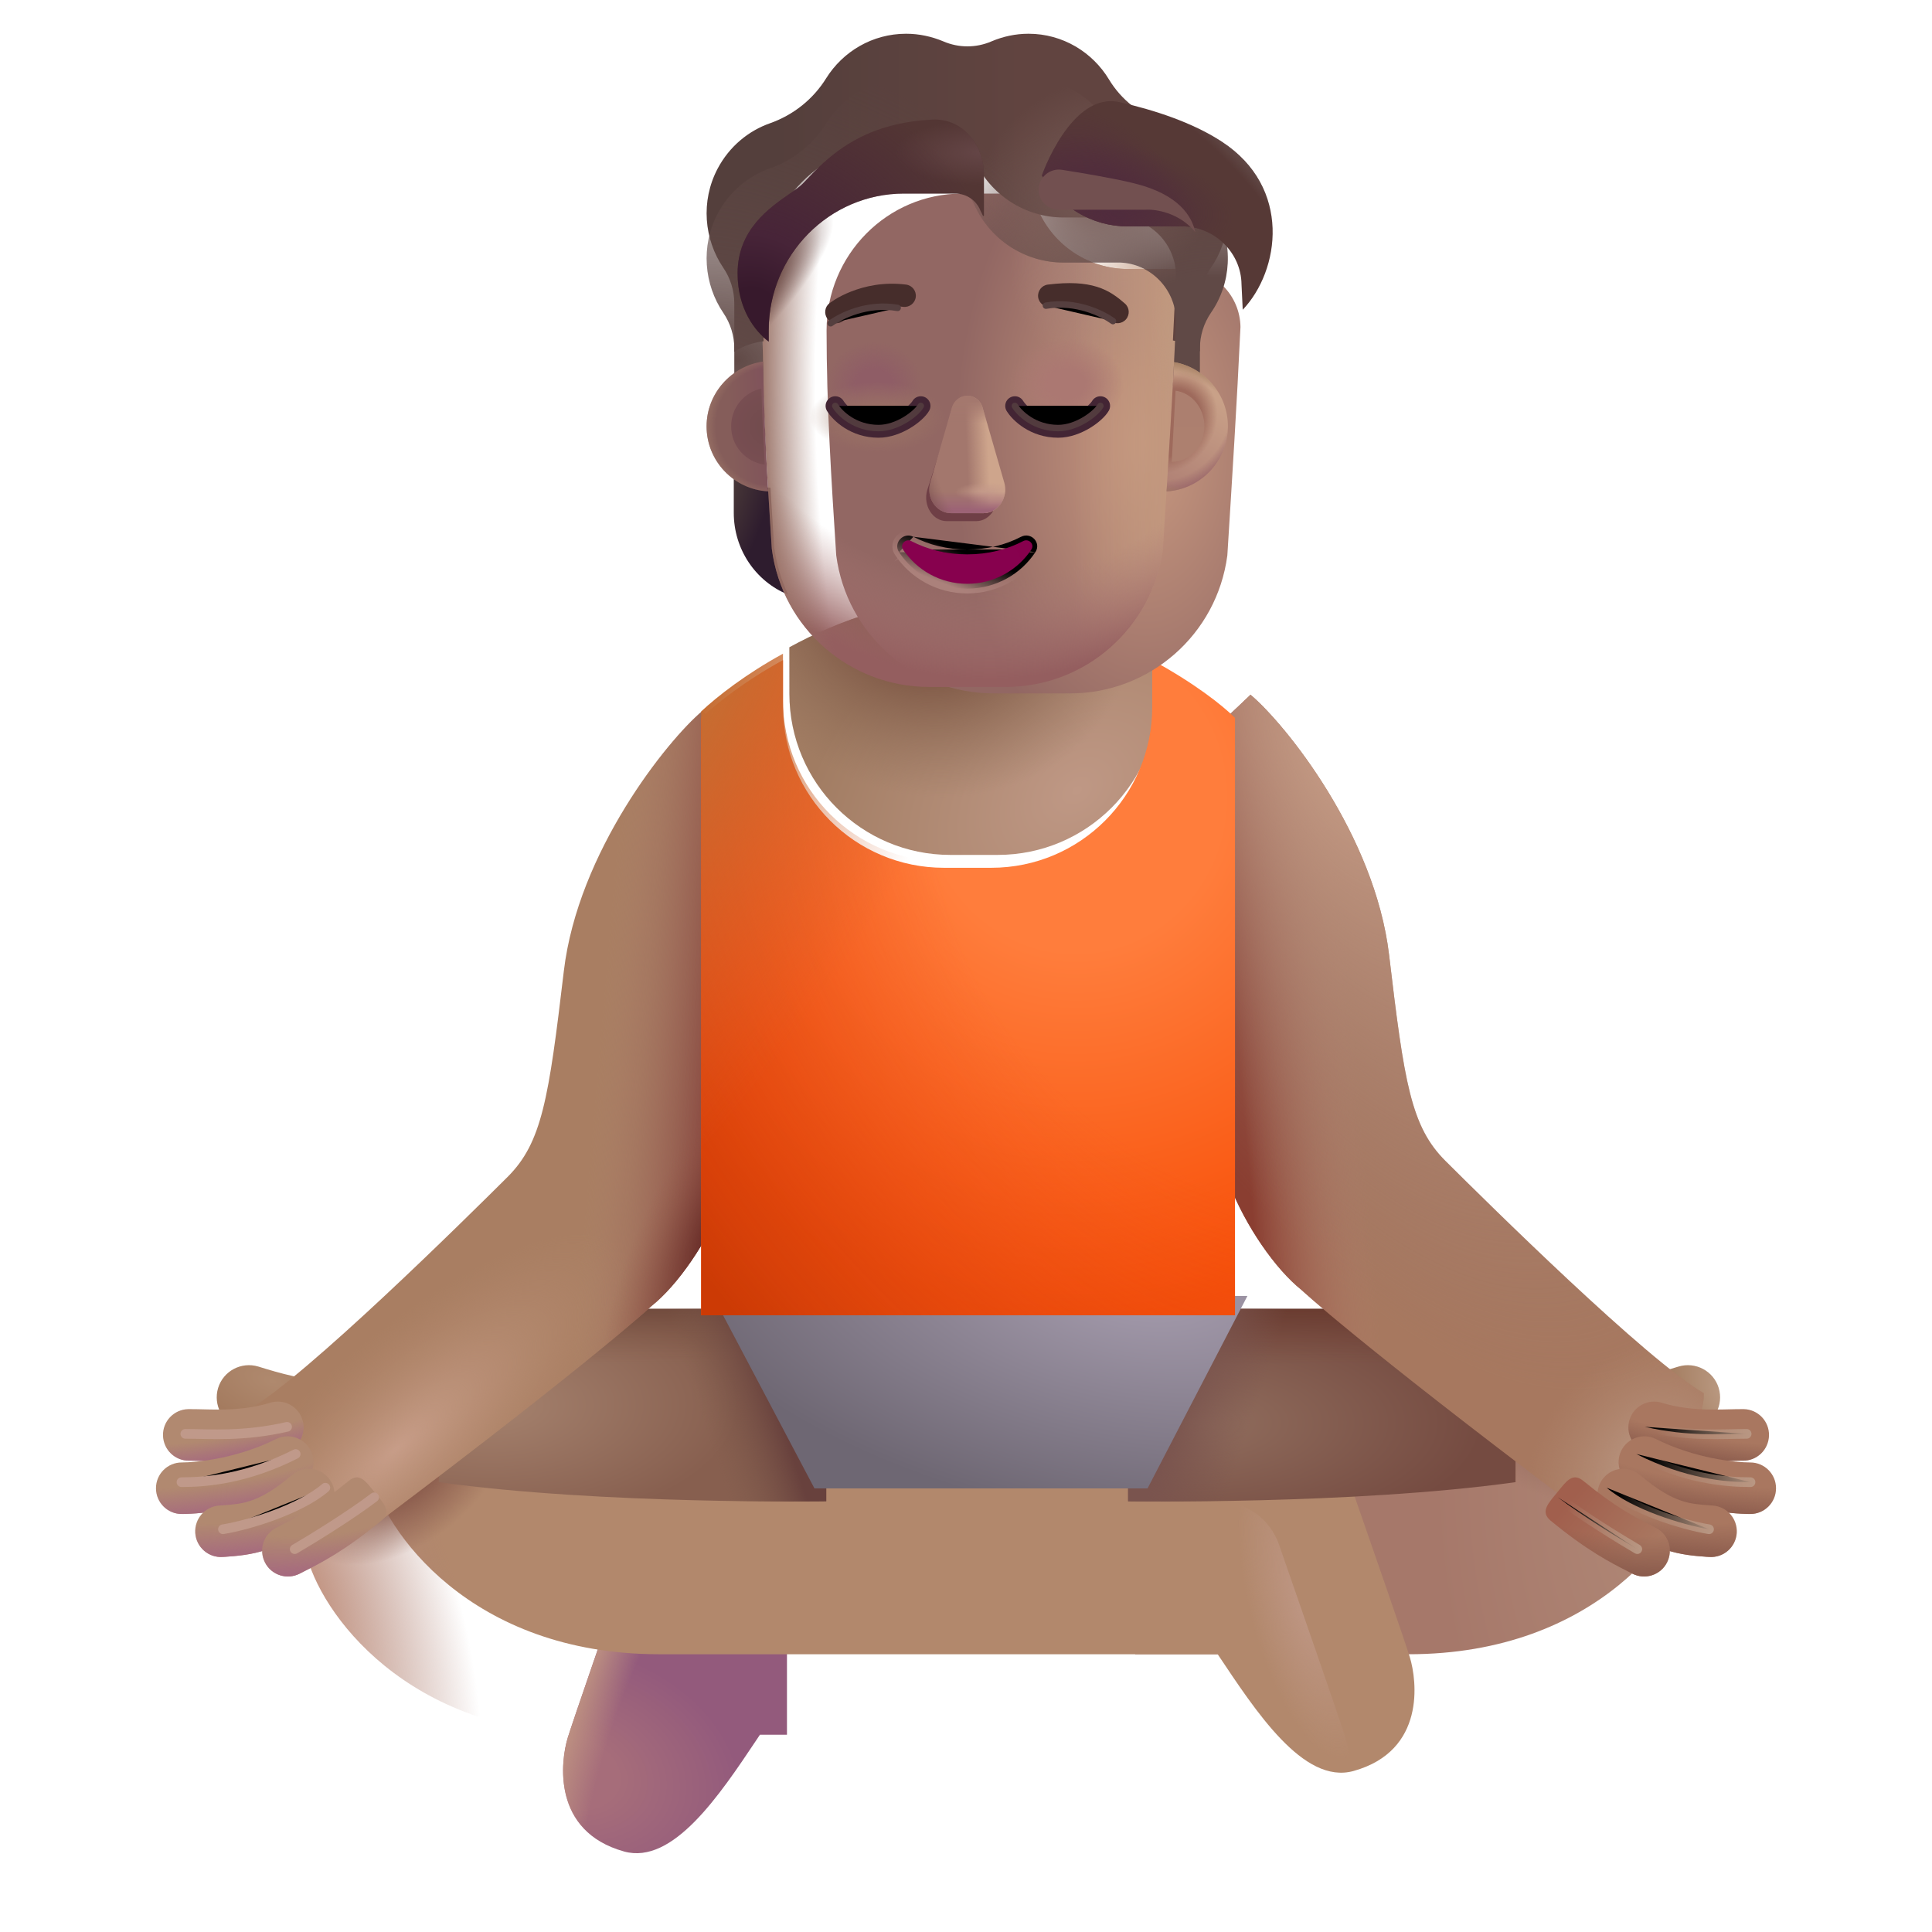 <svg viewBox="1 1 30 30" xmlns="http://www.w3.org/2000/svg">
<path fill-rule="evenodd" clip-rule="evenodd" d="M6.76 22.957C6.76 23.233 6.536 23.457 6.26 23.457C5.628 23.457 5.003 23.264 4.759 23.189C4.744 23.184 4.731 23.18 4.72 23.177C4.456 23.096 4.307 22.817 4.387 22.552C4.468 22.288 4.747 22.14 5.012 22.22C5.021 22.223 5.031 22.226 5.041 22.229C5.287 22.305 5.784 22.457 6.26 22.457C6.536 22.457 6.76 22.681 6.76 22.957Z" fill="url(#paint0_radial_3987_23991)"/>
<path fill-rule="evenodd" clip-rule="evenodd" d="M25.316 22.957C25.316 23.233 25.54 23.457 25.816 23.457C26.448 23.457 27.073 23.264 27.316 23.189C27.331 23.184 27.344 23.18 27.356 23.177C27.62 23.096 27.768 22.817 27.688 22.552C27.607 22.288 27.328 22.14 27.064 22.22C27.054 22.223 27.044 22.226 27.034 22.229C26.788 22.305 26.291 22.457 25.816 22.457C25.54 22.457 25.316 22.681 25.316 22.957Z" fill="url(#paint1_radial_3987_23991)"/>
<g filter="url(#filter0_ii_3987_23991)">
<path d="M17.627 27.937H21.871C24.8 27.937 26.152 26.021 26.355 25.109L23.824 22.781L20.205 24.203L17.627 24.312V27.937Z" fill="url(#paint2_radial_3987_23991)"/>
<path d="M17.627 27.937H21.871C24.8 27.937 26.152 26.021 26.355 25.109L23.824 22.781L20.205 24.203L17.627 24.312V27.937Z" fill="url(#paint3_radial_3987_23991)"/>
</g>
<path d="M13.22 24.312H11.791C11.366 24.312 10.988 24.581 10.848 24.983C10.44 26.153 9.888 27.747 9.816 27.984C9.706 28.344 9.566 29.437 10.691 29.75C11.448 29.96 12.171 28.879 12.748 28.015C12.766 27.989 12.783 27.963 12.8 27.937H13.22V24.312Z" fill="url(#paint4_radial_3987_23991)"/>
<path d="M13.22 24.312H11.791C11.366 24.312 10.988 24.581 10.848 24.983C10.44 26.153 9.888 27.747 9.816 27.984C9.706 28.344 9.566 29.437 10.691 29.75C11.448 29.96 12.171 28.879 12.748 28.015C12.766 27.989 12.783 27.963 12.8 27.937H13.22V24.312Z" fill="url(#paint5_radial_3987_23991)"/>
<g filter="url(#filter1_ii_3987_23991)">
<path d="M10.236 27.937C7.306 27.937 5.955 26.021 5.751 25.109L8.283 22.781L11.736 24.226L19.916 24.312C20.342 24.312 20.72 24.581 20.86 24.983C21.267 26.153 21.82 27.747 21.892 27.984C22.002 28.344 22.142 29.437 21.017 29.75C20.237 29.966 19.494 28.812 18.908 27.937H10.236Z" fill="#B2886C"/>
</g>
<path d="M10.236 27.937C7.306 27.937 5.955 26.021 5.751 25.109L8.283 22.781L11.736 24.226L19.916 24.312C20.342 24.312 20.72 24.581 20.86 24.983C21.267 26.153 21.82 27.747 21.892 27.984C22.002 28.344 22.142 29.437 21.017 29.75C20.237 29.966 19.494 28.812 18.908 27.937H10.236Z" fill="url(#paint6_radial_3987_23991)"/>
<path d="M10.236 27.937C7.306 27.937 5.955 26.021 5.751 25.109L8.283 22.781L11.736 24.226L19.916 24.312C20.342 24.312 20.72 24.581 20.86 24.983C21.267 26.153 21.82 27.747 21.892 27.984C22.002 28.344 22.142 29.437 21.017 29.75C20.237 29.966 19.494 28.812 18.908 27.937H10.236Z" fill="url(#paint7_radial_3987_23991)"/>
<path d="M10.236 27.937C7.306 27.937 5.955 26.021 5.751 25.109L8.283 22.781L11.736 24.226L19.916 24.312C20.342 24.312 20.72 24.581 20.86 24.983C21.267 26.153 21.82 27.747 21.892 27.984C22.002 28.344 22.142 29.437 21.017 29.75C20.237 29.966 19.494 28.812 18.908 27.937H10.236Z" fill="url(#paint8_radial_3987_23991)"/>
<path d="M18.517 21.323H24.533V24.015C22.002 24.367 18.517 24.312 18.517 24.312V21.323Z" fill="url(#paint9_radial_3987_23991)"/>
<path d="M18.517 21.323H24.533V24.015C22.002 24.367 18.517 24.312 18.517 24.312V21.323Z" fill="url(#paint10_linear_3987_23991)"/>
<path d="M18.517 21.323H24.533V24.015C22.002 24.367 18.517 24.312 18.517 24.312V21.323Z" fill="url(#paint11_linear_3987_23991)"/>
<path d="M13.83 21.323H7.814V24.015C10.345 24.367 13.83 24.312 13.83 24.312V21.323Z" fill="url(#paint12_radial_3987_23991)"/>
<path d="M13.83 21.323H7.814V24.015C10.345 24.367 13.83 24.312 13.83 24.312V21.323Z" fill="url(#paint13_linear_3987_23991)"/>
<path d="M13.83 21.323H7.814V24.015C10.345 24.367 13.83 24.312 13.83 24.312V21.323Z" fill="url(#paint14_linear_3987_23991)"/>
<path d="M9.755 16.08C9.975 14.222 11.36 12.5 11.907 12.039L12.239 12.354V19.63C11.989 20.282 11.521 20.959 11.114 21.282C11.114 21.282 10.247 22.096 6.943 24.586C5.618 24.401 4.848 23.492 4.869 22.883C5.744 22.383 8.24 19.914 8.88 19.277C9.417 18.742 9.52 18.062 9.755 16.08Z" fill="#A97E62"/>
<path d="M9.755 16.08C9.975 14.222 11.36 12.5 11.907 12.039L12.239 12.354V19.63C11.989 20.282 11.521 20.959 11.114 21.282C11.114 21.282 10.247 22.096 6.943 24.586C5.618 24.401 4.848 23.492 4.869 22.883C5.744 22.383 8.24 19.914 8.88 19.277C9.417 18.742 9.52 18.062 9.755 16.08Z" fill="url(#paint15_linear_3987_23991)"/>
<path d="M9.755 16.08C9.975 14.222 11.36 12.5 11.907 12.039L12.239 12.354V19.63C11.989 20.282 11.521 20.959 11.114 21.282C11.114 21.282 10.247 22.096 6.943 24.586C5.618 24.401 4.848 23.492 4.869 22.883C5.744 22.383 8.24 19.914 8.88 19.277C9.417 18.742 9.52 18.062 9.755 16.08Z" fill="url(#paint16_radial_3987_23991)"/>
<path d="M9.755 16.08C9.975 14.222 11.36 12.5 11.907 12.039L12.239 12.354V19.63C11.989 20.282 11.521 20.959 11.114 21.282C11.114 21.282 10.247 22.096 6.943 24.586C5.618 24.401 4.848 23.492 4.869 22.883C5.744 22.383 8.24 19.914 8.88 19.277C9.417 18.742 9.52 18.062 9.755 16.08Z" fill="url(#paint17_radial_3987_23991)"/>
<g filter="url(#filter2_i_3987_23991)">
<path d="M22.32 16.08C22.1 14.222 20.715 12.5 20.168 12.039L19.836 12.354V19.63C20.086 20.282 20.555 20.959 20.961 21.282C20.961 21.282 21.828 22.096 25.133 24.586C26.458 24.401 27.227 23.492 27.206 22.883C26.332 22.383 23.835 19.914 23.195 19.277C22.658 18.742 22.555 18.062 22.32 16.08Z" fill="#A7785F"/>
<path d="M22.32 16.08C22.1 14.222 20.715 12.5 20.168 12.039L19.836 12.354V19.63C20.086 20.282 20.555 20.959 20.961 21.282C20.961 21.282 21.828 22.096 25.133 24.586C26.458 24.401 27.227 23.492 27.206 22.883C26.332 22.383 23.835 19.914 23.195 19.277C22.658 18.742 22.555 18.062 22.32 16.08Z" fill="url(#paint18_linear_3987_23991)"/>
<path d="M22.32 16.08C22.1 14.222 20.715 12.5 20.168 12.039L19.836 12.354V19.63C20.086 20.282 20.555 20.959 20.961 21.282C20.961 21.282 21.828 22.096 25.133 24.586C26.458 24.401 27.227 23.492 27.206 22.883C26.332 22.383 23.835 19.914 23.195 19.277C22.658 18.742 22.555 18.062 22.32 16.08Z" fill="url(#paint19_radial_3987_23991)"/>
<path d="M22.32 16.08C22.1 14.222 20.715 12.5 20.168 12.039L19.836 12.354V19.63C20.086 20.282 20.555 20.959 20.961 21.282C20.961 21.282 21.828 22.096 25.133 24.586C26.458 24.401 27.227 23.492 27.206 22.883C26.332 22.383 23.835 19.914 23.195 19.277C22.658 18.742 22.555 18.062 22.32 16.08Z" fill="url(#paint20_radial_3987_23991)"/>
</g>
<g filter="url(#filter3_i_3987_23991)">
<path d="M13.447 24.312L11.869 21.323H20.17L18.619 24.312H13.447Z" fill="url(#paint21_radial_3987_23991)"/>
</g>
<g filter="url(#filter4_i_3987_23991)">
<path d="M18.892 11.153V11.875C18.892 13.256 17.773 14.375 16.392 14.375H15.658C14.277 14.375 13.158 13.256 13.158 11.875V11.151C13.921 10.735 14.928 10.367 16.072 10.367C17.122 10.367 18.127 10.742 18.892 11.153Z" fill="url(#paint22_radial_3987_23991)"/>
<path d="M18.892 11.153V11.875C18.892 13.256 17.773 14.375 16.392 14.375H15.658C14.277 14.375 13.158 13.256 13.158 11.875V11.151C13.921 10.735 14.928 10.367 16.072 10.367C17.122 10.367 18.127 10.742 18.892 11.153Z" fill="url(#paint23_radial_3987_23991)"/>
</g>
<g filter="url(#filter5_i_3987_23991)">
<path d="M18.892 11.153V11.875C18.892 13.256 17.773 14.375 16.392 14.375H15.658C14.277 14.375 13.158 13.256 13.158 11.875V11.151C12.578 11.468 12.139 11.813 11.888 12.047V21.323H20.177V12.047C19.979 11.847 19.515 11.488 18.892 11.153Z" fill="url(#paint24_radial_3987_23991)"/>
<path d="M18.892 11.153V11.875C18.892 13.256 17.773 14.375 16.392 14.375H15.658C14.277 14.375 13.158 13.256 13.158 11.875V11.151C12.578 11.468 12.139 11.813 11.888 12.047V21.323H20.177V12.047C19.979 11.847 19.515 11.488 18.892 11.153Z" fill="url(#paint25_radial_3987_23991)"/>
</g>
<path d="M18.892 11.153V11.875C18.892 13.256 17.773 14.375 16.392 14.375H15.658C14.277 14.375 13.158 13.256 13.158 11.875V11.151C12.578 11.468 12.139 11.813 11.888 12.047V21.323H20.177V12.047C19.979 11.847 19.515 11.488 18.892 11.153Z" fill="url(#paint26_radial_3987_23991)"/>
<path fill-rule="evenodd" clip-rule="evenodd" d="M5.697 23.047C5.761 23.258 5.642 23.482 5.431 23.546C4.895 23.71 4.332 23.692 4.064 23.683C4.01 23.682 3.968 23.68 3.94 23.681C3.719 23.686 3.536 23.511 3.531 23.29C3.526 23.069 3.701 22.886 3.922 22.881C3.991 22.88 4.068 22.882 4.152 22.884C4.438 22.891 4.808 22.901 5.197 22.781C5.408 22.717 5.632 22.835 5.697 23.047Z" fill="#B18970"/>
<path fill-rule="evenodd" clip-rule="evenodd" d="M5.697 23.047C5.761 23.258 5.642 23.482 5.431 23.546C4.895 23.71 4.332 23.692 4.064 23.683C4.01 23.682 3.968 23.68 3.94 23.681C3.719 23.686 3.536 23.511 3.531 23.29C3.526 23.069 3.701 22.886 3.922 22.881C3.991 22.88 4.068 22.882 4.152 22.884C4.438 22.891 4.808 22.901 5.197 22.781C5.408 22.717 5.632 22.835 5.697 23.047Z" fill="url(#paint27_radial_3987_23991)"/>
<path fill-rule="evenodd" clip-rule="evenodd" d="M26.303 23.047C26.239 23.258 26.358 23.482 26.569 23.546C27.105 23.71 27.668 23.692 27.936 23.683C27.99 23.682 28.032 23.68 28.06 23.681C28.281 23.686 28.464 23.511 28.469 23.29C28.474 23.069 28.299 22.886 28.078 22.881C28.009 22.88 27.932 22.882 27.848 22.884C27.562 22.891 27.192 22.901 26.803 22.781C26.592 22.717 26.368 22.835 26.303 23.047Z" fill="#A97760"/>
<path fill-rule="evenodd" clip-rule="evenodd" d="M26.303 23.047C26.239 23.258 26.358 23.482 26.569 23.546C27.105 23.71 27.668 23.692 27.936 23.683C27.99 23.682 28.032 23.68 28.06 23.681C28.281 23.686 28.464 23.511 28.469 23.29C28.474 23.069 28.299 22.886 28.078 22.881C28.009 22.88 27.932 22.882 27.848 22.884C27.562 22.891 27.192 22.901 26.803 22.781C26.592 22.717 26.368 22.835 26.303 23.047Z" fill="url(#paint28_radial_3987_23991)"/>
<path fill-rule="evenodd" clip-rule="evenodd" d="M5.825 23.525C5.923 23.723 5.842 23.963 5.644 24.061C4.891 24.436 4.135 24.509 3.822 24.509C3.601 24.509 3.422 24.33 3.422 24.109C3.422 23.888 3.601 23.709 3.822 23.709C4.048 23.709 4.674 23.65 5.288 23.345C5.486 23.246 5.726 23.327 5.825 23.525Z" fill="#B18970"/>
<path fill-rule="evenodd" clip-rule="evenodd" d="M5.825 23.525C5.923 23.723 5.842 23.963 5.644 24.061C4.891 24.436 4.135 24.509 3.822 24.509C3.601 24.509 3.422 24.33 3.422 24.109C3.422 23.888 3.601 23.709 3.822 23.709C4.048 23.709 4.674 23.65 5.288 23.345C5.486 23.246 5.726 23.327 5.825 23.525Z" fill="url(#paint29_radial_3987_23991)"/>
<path fill-rule="evenodd" clip-rule="evenodd" d="M26.175 23.525C26.077 23.723 26.158 23.963 26.355 24.061C27.109 24.436 27.865 24.509 28.178 24.509C28.399 24.509 28.578 24.33 28.578 24.109C28.578 23.888 28.399 23.709 28.178 23.709C27.952 23.709 27.326 23.65 26.712 23.345C26.514 23.246 26.274 23.327 26.175 23.525Z" fill="#A97760"/>
<path fill-rule="evenodd" clip-rule="evenodd" d="M26.175 23.525C26.077 23.723 26.158 23.963 26.355 24.061C27.109 24.436 27.865 24.509 28.178 24.509C28.399 24.509 28.578 24.33 28.578 24.109C28.578 23.888 28.399 23.709 28.178 23.709C27.952 23.709 27.326 23.65 26.712 23.345C26.514 23.246 26.274 23.327 26.175 23.525Z" fill="url(#paint30_radial_3987_23991)"/>
<path fill-rule="evenodd" clip-rule="evenodd" d="M6.099 23.947C6.242 24.115 6.222 24.367 6.055 24.511C5.716 24.801 5.427 24.967 5.152 25.06C4.898 25.146 4.674 25.161 4.497 25.174C4.484 25.174 4.472 25.175 4.46 25.176C4.239 25.192 4.048 25.026 4.032 24.806C4.017 24.585 4.182 24.394 4.403 24.378C4.409 24.378 4.415 24.377 4.421 24.377C4.611 24.363 4.741 24.354 4.896 24.302C5.051 24.25 5.252 24.144 5.535 23.903C5.702 23.759 5.955 23.779 6.099 23.947Z" fill="#B18970"/>
<path fill-rule="evenodd" clip-rule="evenodd" d="M6.099 23.947C6.242 24.115 6.222 24.367 6.055 24.511C5.716 24.801 5.427 24.967 5.152 25.06C4.898 25.146 4.674 25.161 4.497 25.174C4.484 25.174 4.472 25.175 4.46 25.176C4.239 25.192 4.048 25.026 4.032 24.806C4.017 24.585 4.182 24.394 4.403 24.378C4.409 24.378 4.415 24.377 4.421 24.377C4.611 24.363 4.741 24.354 4.896 24.302C5.051 24.25 5.252 24.144 5.535 23.903C5.702 23.759 5.955 23.779 6.099 23.947Z" fill="url(#paint31_radial_3987_23991)"/>
<path fill-rule="evenodd" clip-rule="evenodd" d="M25.901 23.947C25.758 24.115 25.778 24.367 25.945 24.511C26.284 24.801 26.573 24.967 26.848 25.06C27.102 25.146 27.326 25.161 27.503 25.174C27.516 25.174 27.528 25.175 27.54 25.176C27.761 25.192 27.952 25.026 27.968 24.806C27.983 24.585 27.818 24.394 27.597 24.378C27.591 24.378 27.585 24.377 27.579 24.377C27.389 24.363 27.259 24.354 27.105 24.302C26.949 24.25 26.748 24.144 26.465 23.903C26.298 23.759 26.045 23.779 25.901 23.947Z" fill="#A97760"/>
<path fill-rule="evenodd" clip-rule="evenodd" d="M25.901 23.947C25.758 24.115 25.778 24.367 25.945 24.511C26.284 24.801 26.573 24.967 26.848 25.06C27.102 25.146 27.326 25.161 27.503 25.174C27.516 25.174 27.528 25.175 27.54 25.176C27.761 25.192 27.952 25.026 27.968 24.806C27.983 24.585 27.818 24.394 27.597 24.378C27.591 24.378 27.585 24.377 27.579 24.377C27.389 24.363 27.259 24.354 27.105 24.302C26.949 24.25 26.748 24.144 26.465 23.903C26.298 23.759 26.045 23.779 25.901 23.947Z" fill="url(#paint32_radial_3987_23991)"/>
<path fill-rule="evenodd" clip-rule="evenodd" d="M6.818 24.172C6.958 24.343 7.09 24.475 6.919 24.615C6.354 25.079 5.985 25.267 5.726 25.398C5.701 25.411 5.677 25.423 5.654 25.435C5.457 25.536 5.216 25.459 5.115 25.263C5.014 25.066 5.091 24.825 5.287 24.724C5.311 24.712 5.336 24.699 5.361 24.686C5.604 24.563 5.913 24.406 6.412 23.997C6.583 23.857 6.678 24.001 6.818 24.172Z" fill="#B18970"/>
<path fill-rule="evenodd" clip-rule="evenodd" d="M6.818 24.172C6.958 24.343 7.09 24.475 6.919 24.615C6.354 25.079 5.985 25.267 5.726 25.398C5.701 25.411 5.677 25.423 5.654 25.435C5.457 25.536 5.216 25.459 5.115 25.263C5.014 25.066 5.091 24.825 5.287 24.724C5.311 24.712 5.336 24.699 5.361 24.686C5.604 24.563 5.913 24.406 6.412 23.997C6.583 23.857 6.678 24.001 6.818 24.172Z" fill="url(#paint33_radial_3987_23991)"/>
<path fill-rule="evenodd" clip-rule="evenodd" d="M25.182 24.172C25.042 24.343 24.91 24.475 25.081 24.615C25.646 25.079 26.015 25.267 26.274 25.398C26.299 25.411 26.323 25.423 26.346 25.435C26.543 25.536 26.784 25.459 26.885 25.263C26.986 25.066 26.909 24.825 26.713 24.724C26.689 24.712 26.664 24.699 26.639 24.686C26.396 24.563 26.087 24.406 25.588 23.997C25.417 23.857 25.322 24.001 25.182 24.172Z" fill="url(#paint34_linear_3987_23991)"/>
<path fill-rule="evenodd" clip-rule="evenodd" d="M25.182 24.172C25.042 24.343 24.91 24.475 25.081 24.615C25.646 25.079 26.015 25.267 26.274 25.398C26.299 25.411 26.323 25.423 26.346 25.435C26.543 25.536 26.784 25.459 26.885 25.263C26.986 25.066 26.909 24.825 26.713 24.724C26.689 24.712 26.664 24.699 26.639 24.686C26.396 24.563 26.087 24.406 25.588 23.997C25.417 23.857 25.322 24.001 25.182 24.172Z" fill="url(#paint35_radial_3987_23991)"/>
<g filter="url(#filter6_f_3987_23991)">
<path d="M5.576 25.055C5.826 24.909 6.423 24.544 6.81 24.25" stroke="#C0998A" stroke-width="0.15" stroke-linecap="round"/>
</g>
<g filter="url(#filter7_f_3987_23991)">
<path d="M26.424 25.055C26.174 24.909 25.577 24.544 25.19 24.25" stroke="url(#paint36_linear_3987_23991)" stroke-width="0.15" stroke-linecap="round"/>
</g>
<g filter="url(#filter8_f_3987_23991)">
<path d="M4.462 24.746C4.873 24.68 5.666 24.433 6.052 24.101" stroke="#C0998A" stroke-width="0.15" stroke-linecap="round"/>
</g>
<g filter="url(#filter9_f_3987_23991)">
<path d="M27.538 24.746C27.127 24.68 26.334 24.433 25.948 24.101" stroke="url(#paint37_linear_3987_23991)" stroke-width="0.15" stroke-linecap="round"/>
</g>
<g filter="url(#filter10_f_3987_23991)">
<path d="M3.818 24.015C4.216 24.015 4.833 23.961 5.591 23.578" stroke="#C0998A" stroke-width="0.15" stroke-linecap="round"/>
</g>
<g filter="url(#filter11_f_3987_23991)">
<path d="M28.182 24.015C27.784 24.015 27.166 23.961 26.409 23.578" stroke="url(#paint38_linear_3987_23991)" stroke-width="0.15" stroke-linecap="round"/>
</g>
<g filter="url(#filter12_f_3987_23991)">
<path d="M3.878 23.265C4.276 23.265 4.771 23.312 5.458 23.156" stroke="#C0998A" stroke-width="0.15" stroke-linecap="round"/>
</g>
<g filter="url(#filter13_f_3987_23991)">
<path d="M28.122 23.265C27.724 23.265 27.229 23.312 26.541 23.156" stroke="url(#paint39_linear_3987_23991)" stroke-width="0.15" stroke-linecap="round"/>
</g>
<path d="M19.076 8.573C19.287 8.566 19.484 8.494 19.645 8.379V8.964C19.645 9.525 19.31 10.026 18.802 10.233C18.909 10.005 18.983 9.757 19.019 9.491L19.076 8.573Z" fill="url(#paint40_radial_3987_23991)"/>
<path d="M12.963 8.573C12.752 8.566 12.555 8.494 12.394 8.379V8.964C12.394 9.525 12.729 10.026 13.237 10.233C13.13 10.005 13.056 9.757 13.02 9.491L12.963 8.573Z" fill="url(#paint41_radial_3987_23991)"/>
<g filter="url(#filter14_ii_3987_23991)">
<path d="M12.985 9.525C13.147 10.753 14.192 11.667 15.428 11.667H16.615C17.852 11.667 18.896 10.753 19.058 9.525C19.132 8.341 19.207 7.161 19.262 5.977C19.255 5.495 18.875 5.097 18.395 5.077H17.514C16.914 5.077 16.37 4.723 16.124 4.17C16.06 4.011 15.907 3.906 15.737 3.906H14.936C13.776 3.906 12.835 4.858 12.835 6.031C12.835 7.201 12.909 8.352 12.985 9.525Z" fill="url(#paint42_radial_3987_23991)"/>
<path d="M12.985 9.525C13.147 10.753 14.192 11.667 15.428 11.667H16.615C17.852 11.667 18.896 10.753 19.058 9.525C19.132 8.341 19.207 7.161 19.262 5.977C19.255 5.495 18.875 5.097 18.395 5.077H17.514C16.914 5.077 16.37 4.723 16.124 4.17C16.06 4.011 15.907 3.906 15.737 3.906H14.936C13.776 3.906 12.835 4.858 12.835 6.031C12.835 7.201 12.909 8.352 12.985 9.525Z" fill="url(#paint43_radial_3987_23991)"/>
</g>
<path d="M12.985 9.525C13.147 10.753 14.192 11.667 15.428 11.667H16.615C17.852 11.667 18.896 10.753 19.058 9.525C19.132 8.341 19.207 7.161 19.262 5.977C19.255 5.495 18.875 5.097 18.395 5.077H17.514C16.914 5.077 16.37 4.723 16.124 4.17C16.06 4.011 15.907 3.906 15.737 3.906H14.936C13.776 3.906 12.835 4.858 12.835 6.031C12.835 7.201 12.909 8.352 12.985 9.525Z" fill="url(#paint44_linear_3987_23991)"/>
<path d="M12.985 9.525C13.147 10.753 14.192 11.667 15.428 11.667H16.615C17.852 11.667 18.896 10.753 19.058 9.525C19.132 8.341 19.207 7.161 19.262 5.977C19.255 5.495 18.875 5.097 18.395 5.077H17.514C16.914 5.077 16.37 4.723 16.124 4.17C16.06 4.011 15.907 3.906 15.737 3.906H14.936C13.776 3.906 12.835 4.858 12.835 6.031C12.835 7.201 12.909 8.352 12.985 9.525Z" fill="url(#paint45_radial_3987_23991)"/>
<path d="M12.985 9.525C13.147 10.753 14.192 11.667 15.428 11.667H16.615C17.852 11.667 18.896 10.753 19.058 9.525C19.132 8.341 19.207 7.161 19.262 5.977C19.255 5.495 18.875 5.097 18.395 5.077H17.514C16.914 5.077 16.37 4.723 16.124 4.17C16.06 4.011 15.907 3.906 15.737 3.906H14.936C13.776 3.906 12.835 4.858 12.835 6.031C12.835 7.201 12.909 8.352 12.985 9.525Z" fill="url(#paint46_radial_3987_23991)"/>
<path d="M12.985 9.525C13.147 10.753 14.192 11.667 15.428 11.667H16.615C17.852 11.667 18.896 10.753 19.058 9.525C19.132 8.341 19.207 7.161 19.262 5.977C19.255 5.495 18.875 5.097 18.395 5.077H17.514C16.914 5.077 16.37 4.723 16.124 4.17C16.06 4.011 15.907 3.906 15.737 3.906H14.936C13.776 3.906 12.835 4.858 12.835 6.031C12.835 7.201 12.909 8.352 12.985 9.525Z" fill="url(#paint47_radial_3987_23991)"/>
<path d="M12.985 9.525C13.147 10.753 14.192 11.667 15.428 11.667H16.615C17.852 11.667 18.896 10.753 19.058 9.525C19.132 8.341 19.207 7.161 19.262 5.977C19.255 5.495 18.875 5.097 18.395 5.077H17.514C16.914 5.077 16.37 4.723 16.124 4.17C16.06 4.011 15.907 3.906 15.737 3.906H14.936C13.776 3.906 12.835 4.858 12.835 6.031C12.835 7.201 12.909 8.352 12.985 9.525Z" fill="url(#paint48_radial_3987_23991)"/>
<path d="M12.985 9.525C13.147 10.753 14.192 11.667 15.428 11.667H16.615C17.852 11.667 18.896 10.753 19.058 9.525C19.132 8.341 19.207 7.161 19.262 5.977C19.255 5.495 18.875 5.097 18.395 5.077H17.514C16.914 5.077 16.37 4.723 16.124 4.17C16.06 4.011 15.907 3.906 15.737 3.906H14.936C13.776 3.906 12.835 4.858 12.835 6.031C12.835 7.201 12.909 8.352 12.985 9.525Z" fill="url(#paint49_radial_3987_23991)"/>
<path d="M12.985 9.525C13.147 10.753 14.192 11.667 15.428 11.667H16.615C17.852 11.667 18.896 10.753 19.058 9.525C19.132 8.341 19.207 7.161 19.262 5.977C19.255 5.495 18.875 5.097 18.395 5.077H17.514C16.914 5.077 16.37 4.723 16.124 4.17C16.06 4.011 15.907 3.906 15.737 3.906H14.936C13.776 3.906 12.835 4.858 12.835 6.031C12.835 7.201 12.909 8.352 12.985 9.525Z" fill="url(#paint50_radial_3987_23991)"/>
<path d="M12.985 9.525C13.147 10.753 14.192 11.667 15.428 11.667H16.615C17.852 11.667 18.896 10.753 19.058 9.525C19.132 8.341 19.207 7.161 19.262 5.977C19.255 5.495 18.875 5.097 18.395 5.077H17.514C16.914 5.077 16.37 4.723 16.124 4.17C16.06 4.011 15.907 3.906 15.737 3.906H14.936C13.776 3.906 12.835 4.858 12.835 6.031C12.835 7.201 12.909 8.352 12.985 9.525Z" fill="url(#paint51_radial_3987_23991)"/>
<g filter="url(#filter15_f_3987_23991)">
<path d="M15.767 7.46L15.396 8.616C15.332 8.854 15.485 9.092 15.7 9.092H16.16C16.376 9.092 16.529 8.85 16.465 8.616L16.154 7.46C16.088 7.204 15.837 7.204 15.767 7.46Z" fill="#6F3F46"/>
</g>
<g filter="url(#filter16_f_3987_23991)">
<path d="M15.779 7.337L15.445 8.493C15.377 8.731 15.54 8.969 15.772 8.969H16.267C16.498 8.969 16.662 8.727 16.594 8.493L16.26 7.337C16.188 7.081 15.854 7.081 15.779 7.337Z" fill="#A3776D"/>
<path d="M15.779 7.337L15.445 8.493C15.377 8.731 15.54 8.969 15.772 8.969H16.267C16.498 8.969 16.662 8.727 16.594 8.493L16.26 7.337C16.188 7.081 15.854 7.081 15.779 7.337Z" fill="url(#paint52_linear_3987_23991)"/>
<path d="M15.779 7.337L15.445 8.493C15.377 8.731 15.54 8.969 15.772 8.969H16.267C16.498 8.969 16.662 8.727 16.594 8.493L16.26 7.337C16.188 7.081 15.854 7.081 15.779 7.337Z" fill="url(#paint53_radial_3987_23991)"/>
<path d="M15.779 7.337L15.445 8.493C15.377 8.731 15.54 8.969 15.772 8.969H16.267C16.498 8.969 16.662 8.727 16.594 8.493L16.26 7.337C16.188 7.081 15.854 7.081 15.779 7.337Z" fill="url(#paint54_linear_3987_23991)"/>
<path d="M15.779 7.337L15.445 8.493C15.377 8.731 15.54 8.969 15.772 8.969H16.267C16.498 8.969 16.662 8.727 16.594 8.493L16.26 7.337C16.188 7.081 15.854 7.081 15.779 7.337Z" fill="url(#paint55_radial_3987_23991)"/>
<path d="M15.779 7.337L15.445 8.493C15.377 8.731 15.54 8.969 15.772 8.969H16.267C16.498 8.969 16.662 8.727 16.594 8.493L16.26 7.337C16.188 7.081 15.854 7.081 15.779 7.337Z" fill="url(#paint56_linear_3987_23991)"/>
</g>
<g filter="url(#filter17_f_3987_23991)">
<path d="M15.183 9.335L15.183 9.335C15.424 9.461 15.712 9.533 16.019 9.533C16.33 9.533 16.614 9.461 16.855 9.335L16.856 9.335L16.856 9.335C16.932 9.296 17.012 9.319 17.059 9.368C17.108 9.419 17.126 9.501 17.077 9.574M15.183 9.335L17.015 9.533M15.183 9.335L15.182 9.335C15.105 9.296 15.026 9.32 14.979 9.37C14.931 9.419 14.911 9.502 14.961 9.575M15.183 9.335L15.024 9.533M17.077 9.574C17.077 9.574 17.077 9.574 17.077 9.574L17.015 9.533M17.077 9.574C17.077 9.574 17.077 9.574 17.077 9.574L17.015 9.533M17.077 9.574C16.853 9.914 16.463 10.14 16.019 10.14C15.575 10.14 15.185 9.914 14.961 9.575M17.015 9.533C16.804 9.852 16.437 10.065 16.019 10.065C15.601 10.065 15.234 9.852 15.024 9.533M14.961 9.575C14.961 9.575 14.962 9.575 14.962 9.576L15.024 9.533M14.961 9.575C14.961 9.575 14.961 9.574 14.961 9.574L15.024 9.533" stroke="url(#paint57_linear_3987_23991)" stroke-width="0.15"/>
</g>
<path d="M16.019 9.608C15.7 9.608 15.4 9.533 15.148 9.401C15.062 9.358 14.969 9.455 15.024 9.533C15.234 9.852 15.601 10.065 16.019 10.065C16.437 10.065 16.804 9.852 17.015 9.533C17.069 9.451 16.976 9.358 16.89 9.401C16.638 9.533 16.341 9.608 16.019 9.608Z" fill="url(#paint58_radial_3987_23991)"/>
<g filter="url(#filter18_ii_3987_23991)">
<path d="M19.072 3.61C19.395 3.721 19.685 3.947 19.869 4.271C20.162 4.787 20.119 5.404 19.802 5.859C19.692 6.021 19.632 6.213 19.632 6.409V7.156C19.515 7.074 19.359 7.013 19.213 6.987L19.262 5.977C19.255 5.495 18.875 5.097 18.395 5.077H17.514C16.914 5.077 16.371 4.723 16.124 4.17C16.06 4.011 15.907 3.906 15.737 3.906H14.937C13.776 3.906 12.836 4.858 12.836 6.031L12.855 6.998C12.695 7.021 12.528 7.075 12.402 7.164V6.409C12.402 6.213 12.342 6.021 12.232 5.859C11.932 5.417 11.878 4.824 12.142 4.321C12.325 3.974 12.622 3.731 12.959 3.613C13.319 3.485 13.626 3.242 13.829 2.915C14.089 2.5 14.546 2.224 15.07 2.224C15.273 2.224 15.467 2.267 15.647 2.342C15.887 2.446 16.157 2.446 16.397 2.342C16.574 2.267 16.767 2.224 16.971 2.224C17.501 2.224 17.965 2.51 18.221 2.935C18.415 3.256 18.718 3.488 19.072 3.61Z" fill="url(#paint59_linear_3987_23991)"/>
</g>
<path d="M19.072 3.61C19.395 3.721 19.685 3.947 19.869 4.271C20.162 4.787 20.119 5.404 19.802 5.859C19.692 6.021 19.632 6.213 19.632 6.409V7.156C19.515 7.074 19.359 7.013 19.213 6.987L19.262 5.977C19.255 5.495 18.875 5.097 18.395 5.077H17.514C16.914 5.077 16.371 4.723 16.124 4.17C16.06 4.011 15.907 3.906 15.737 3.906H14.937C13.776 3.906 12.836 4.858 12.836 6.031L12.855 6.998C12.695 7.021 12.528 7.075 12.402 7.164V6.409C12.402 6.213 12.342 6.021 12.232 5.859C11.932 5.417 11.878 4.824 12.142 4.321C12.325 3.974 12.622 3.731 12.959 3.613C13.319 3.485 13.626 3.242 13.829 2.915C14.089 2.5 14.546 2.224 15.07 2.224C15.273 2.224 15.467 2.267 15.647 2.342C15.887 2.446 16.157 2.446 16.397 2.342C16.574 2.267 16.767 2.224 16.971 2.224C17.501 2.224 17.965 2.51 18.221 2.935C18.415 3.256 18.718 3.488 19.072 3.61Z" fill="url(#paint60_radial_3987_23991)"/>
<path d="M19.072 3.61C19.395 3.721 19.685 3.947 19.869 4.271C20.162 4.787 20.119 5.404 19.802 5.859C19.692 6.021 19.632 6.213 19.632 6.409V7.156C19.515 7.074 19.359 7.013 19.213 6.987L19.262 5.977C19.255 5.495 18.875 5.097 18.395 5.077H17.514C16.914 5.077 16.371 4.723 16.124 4.17C16.06 4.011 15.907 3.906 15.737 3.906H14.937C13.776 3.906 12.836 4.858 12.836 6.031L12.855 6.998C12.695 7.021 12.528 7.075 12.402 7.164V6.409C12.402 6.213 12.342 6.021 12.232 5.859C11.932 5.417 11.878 4.824 12.142 4.321C12.325 3.974 12.622 3.731 12.959 3.613C13.319 3.485 13.626 3.242 13.829 2.915C14.089 2.5 14.546 2.224 15.07 2.224C15.273 2.224 15.467 2.267 15.647 2.342C15.887 2.446 16.157 2.446 16.397 2.342C16.574 2.267 16.767 2.224 16.971 2.224C17.501 2.224 17.965 2.51 18.221 2.935C18.415 3.256 18.718 3.488 19.072 3.61Z" fill="url(#paint61_radial_3987_23991)"/>
<path d="M19.072 3.61C19.395 3.721 19.685 3.947 19.869 4.271C20.162 4.787 20.119 5.404 19.802 5.859C19.692 6.021 19.632 6.213 19.632 6.409V7.156C19.515 7.074 19.359 7.013 19.213 6.987L19.262 5.977C19.255 5.495 18.875 5.097 18.395 5.077H17.514C16.914 5.077 16.371 4.723 16.124 4.17C16.06 4.011 15.907 3.906 15.737 3.906H14.937C13.776 3.906 12.836 4.858 12.836 6.031L12.855 6.998C12.695 7.021 12.528 7.075 12.402 7.164V6.409C12.402 6.213 12.342 6.021 12.232 5.859C11.932 5.417 11.878 4.824 12.142 4.321C12.325 3.974 12.622 3.731 12.959 3.613C13.319 3.485 13.626 3.242 13.829 2.915C14.089 2.5 14.546 2.224 15.07 2.224C15.273 2.224 15.467 2.267 15.647 2.342C15.887 2.446 16.157 2.446 16.397 2.342C16.574 2.267 16.767 2.224 16.971 2.224C17.501 2.224 17.965 2.51 18.221 2.935C18.415 3.256 18.718 3.488 19.072 3.61Z" fill="url(#paint62_radial_3987_23991)"/>
<g filter="url(#filter19_i_3987_23991)">
<path d="M18.367 5.913C18.257 5.817 18.129 5.715 17.935 5.654C17.743 5.594 17.504 5.578 17.172 5.619C17.077 5.63 17.009 5.717 17.02 5.813C17.032 5.908 17.119 5.976 17.215 5.965C17.517 5.928 17.703 5.947 17.83 5.987C17.955 6.026 18.039 6.09 18.138 6.176C18.21 6.239 18.321 6.232 18.384 6.159C18.447 6.086 18.44 5.976 18.367 5.913Z" fill="#462D2B"/>
</g>
<g filter="url(#filter20_i_3987_23991)">
<path d="M13.874 5.845C13.931 5.811 14.013 5.767 14.116 5.727C14.322 5.646 14.616 5.575 14.968 5.619C15.063 5.63 15.132 5.717 15.12 5.813C15.108 5.908 15.021 5.976 14.926 5.965C14.644 5.93 14.408 5.986 14.243 6.051C14.161 6.084 14.096 6.118 14.054 6.144C14.032 6.157 14.016 6.167 14.006 6.174L13.996 6.181L13.994 6.183C13.918 6.241 13.809 6.227 13.75 6.152C13.691 6.076 13.705 5.966 13.781 5.907L13.874 5.845Z" fill="#462D2B"/>
</g>
<g filter="url(#filter21_if_3987_23991)">
<path d="M16.166 4.256C16.151 4.227 16.137 4.199 16.124 4.17C16.061 4.011 15.907 3.906 15.737 3.906H14.937C13.776 3.906 12.836 4.858 12.836 6.031V6.204C12.622 6.042 12.353 5.698 12.353 5.143C12.353 4.469 12.845 4.128 13.158 3.911C13.247 3.85 13.321 3.798 13.366 3.752C13.385 3.732 13.406 3.71 13.429 3.686C13.649 3.453 14.04 3.037 14.724 2.856C14.944 2.797 15.166 2.768 15.371 2.757C15.843 2.731 16.179 3.142 16.179 3.615V4.247L16.166 4.256Z" fill="#533634"/>
<path d="M16.166 4.256C16.151 4.227 16.137 4.199 16.124 4.17C16.061 4.011 15.907 3.906 15.737 3.906H14.937C13.776 3.906 12.836 4.858 12.836 6.031V6.204C12.622 6.042 12.353 5.698 12.353 5.143C12.353 4.469 12.845 4.128 13.158 3.911C13.247 3.85 13.321 3.798 13.366 3.752C13.385 3.732 13.406 3.71 13.429 3.686C13.649 3.453 14.04 3.037 14.724 2.856C14.944 2.797 15.166 2.768 15.371 2.757C15.843 2.731 16.179 3.142 16.179 3.615V4.247L16.166 4.256Z" fill="url(#paint63_radial_3987_23991)"/>
<path d="M16.166 4.256C16.151 4.227 16.137 4.199 16.124 4.17C16.061 4.011 15.907 3.906 15.737 3.906H14.937C13.776 3.906 12.836 4.858 12.836 6.031V6.204C12.622 6.042 12.353 5.698 12.353 5.143C12.353 4.469 12.845 4.128 13.158 3.911C13.247 3.85 13.321 3.798 13.366 3.752C13.385 3.732 13.406 3.71 13.429 3.686C13.649 3.453 14.04 3.037 14.724 2.856C14.944 2.797 15.166 2.768 15.371 2.757C15.843 2.731 16.179 3.142 16.179 3.615V4.247L16.166 4.256Z" fill="url(#paint64_radial_3987_23991)"/>
</g>
<g filter="url(#filter22_if_3987_23991)">
<path d="M19.297 6.31L19.278 5.913C19.272 5.433 18.875 5.037 18.395 5.016H17.514C16.955 5.016 16.446 4.711 16.179 4.224V4.224C16.179 4.224 16.632 2.917 17.383 3.086C17.932 3.21 18.52 3.404 18.969 3.698C20.066 4.413 19.874 5.702 19.297 6.31Z" fill="#563936"/>
<path d="M19.297 6.31L19.278 5.913C19.272 5.433 18.875 5.037 18.395 5.016H17.514C16.955 5.016 16.446 4.711 16.179 4.224V4.224C16.179 4.224 16.632 2.917 17.383 3.086C17.932 3.21 18.52 3.404 18.969 3.698C20.066 4.413 19.874 5.702 19.297 6.31Z" fill="url(#paint65_radial_3987_23991)"/>
<path d="M19.297 6.31L19.278 5.913C19.272 5.433 18.875 5.037 18.395 5.016H17.514C16.955 5.016 16.446 4.711 16.179 4.224V4.224C16.179 4.224 16.632 2.917 17.383 3.086C17.932 3.21 18.52 3.404 18.969 3.698C20.066 4.413 19.874 5.702 19.297 6.31Z" fill="url(#paint66_radial_3987_23991)"/>
<path d="M19.297 6.31L19.278 5.913C19.272 5.433 18.875 5.037 18.395 5.016H17.514C16.955 5.016 16.446 4.711 16.179 4.224V4.224C16.179 4.224 16.632 2.917 17.383 3.086C17.932 3.21 18.52 3.404 18.969 3.698C20.066 4.413 19.874 5.702 19.297 6.31Z" fill="url(#paint67_radial_3987_23991)"/>
</g>
<path d="M19.115 8.63C19.156 7.96 19.196 7.292 19.231 6.623C19.706 6.706 20.067 7.121 20.067 7.62C20.067 8.158 19.646 8.599 19.115 8.63Z" fill="url(#paint68_linear_3987_23991)"/>
<path d="M19.115 8.63C19.156 7.96 19.196 7.292 19.231 6.623C19.706 6.706 20.067 7.121 20.067 7.62C20.067 8.158 19.646 8.599 19.115 8.63Z" fill="url(#paint69_radial_3987_23991)"/>
<path d="M19.115 8.63C19.156 7.96 19.196 7.292 19.231 6.623C19.706 6.706 20.067 7.121 20.067 7.62C20.067 8.158 19.646 8.599 19.115 8.63Z" fill="url(#paint70_radial_3987_23991)"/>
<path d="M19.115 8.63C19.156 7.96 19.196 7.292 19.231 6.623C19.706 6.706 20.067 7.121 20.067 7.62C20.067 8.158 19.646 8.599 19.115 8.63Z" fill="url(#paint71_radial_3987_23991)"/>
<path d="M12.848 6.615C12.356 6.684 11.972 7.109 11.972 7.62C11.972 8.16 12.396 8.601 12.928 8.63C12.888 7.958 12.861 7.287 12.848 6.615Z" fill="url(#paint72_linear_3987_23991)"/>
<path d="M12.848 6.615C12.356 6.684 11.972 7.109 11.972 7.62C11.972 8.16 12.396 8.601 12.928 8.63C12.888 7.958 12.861 7.287 12.848 6.615Z" fill="url(#paint73_radial_3987_23991)"/>
<g filter="url(#filter23_f_3987_23991)">
<path d="M12.822 7.033C12.553 7.093 12.353 7.333 12.353 7.619C12.353 7.924 12.58 8.176 12.874 8.215C12.852 7.821 12.834 7.427 12.822 7.033Z" fill="url(#paint74_radial_3987_23991)"/>
</g>
<g filter="url(#filter24_f_3987_23991)">
<path d="M19.195 8.172C19.215 7.804 19.235 7.435 19.254 7.067C19.506 7.101 19.702 7.335 19.702 7.617C19.702 7.922 19.475 8.17 19.195 8.172Z" fill="url(#paint75_linear_3987_23991)"/>
</g>
<g filter="url(#filter25_f_3987_23991)">
<path d="M13.898 6.02C14.059 5.904 14.462 5.7 14.939 5.781" stroke="#553F3F" stroke-width="0.1" stroke-linecap="round"/>
</g>
<g filter="url(#filter26_f_3987_23991)">
<path d="M18.282 5.986C18.12 5.87 17.717 5.666 17.241 5.746" stroke="#553F3F" stroke-width="0.1" stroke-linecap="round"/>
</g>
<g filter="url(#filter27_f_3987_23991)">
<path d="M18.785 4.257L17.441 4.257C17.269 4.257 17.129 4.118 17.129 3.946C17.129 3.754 17.301 3.607 17.491 3.637C17.839 3.692 18.302 3.77 18.612 3.847C19.313 4.02 19.507 4.362 19.561 4.605C19.311 4.299 18.939 4.246 18.785 4.257Z" fill="#725050"/>
</g>
<path d="M13.97 7.303C14.04 7.418 14.273 7.647 14.642 7.647C14.939 7.647 15.233 7.418 15.298 7.303" stroke="#432534" stroke-width="0.3" stroke-linecap="round"/>
<g filter="url(#filter28_f_3987_23991)">
<path d="M13.97 7.303C14.04 7.418 14.273 7.647 14.642 7.647C14.939 7.647 15.233 7.418 15.298 7.303" stroke="#523B3E" stroke-width="0.1" stroke-linecap="round"/>
</g>
<path d="M16.759 7.303C16.83 7.418 17.062 7.647 17.431 7.647C17.728 7.647 18.022 7.418 18.087 7.303" stroke="#432534" stroke-width="0.3" stroke-linecap="round"/>
<g filter="url(#filter29_f_3987_23991)">
<path d="M16.759 7.303C16.83 7.418 17.062 7.647 17.431 7.647C17.728 7.647 18.022 7.418 18.087 7.303" stroke="#523B3E" stroke-width="0.1" stroke-linecap="round"/>
</g>
<defs>
<filter id="filter0_ii_3987_23991" x="17.627" y="21.781" width="9.729" height="6.156" filterUnits="userSpaceOnUse" color-interpolation-filters="sRGB">
<feFlood flood-opacity="0" result="BackgroundImageFix"/>
<feBlend mode="normal" in="SourceGraphic" in2="BackgroundImageFix" result="shape"/>
<feColorMatrix in="SourceAlpha" type="matrix" values="0 0 0 0 0 0 0 0 0 0 0 0 0 0 0 0 0 0 127 0" result="hardAlpha"/>
<feOffset dx="1" dy="-1"/>
<feGaussianBlur stdDeviation="0.75"/>
<feComposite in2="hardAlpha" operator="arithmetic" k2="-1" k3="1"/>
<feColorMatrix type="matrix" values="0 0 0 0 0.624 0 0 0 0 0.408 0 0 0 0 0.435 0 0 0 1 0"/>
<feBlend mode="normal" in2="shape" result="effect1_innerShadow_3987_23991"/>
<feColorMatrix in="SourceAlpha" type="matrix" values="0 0 0 0 0 0 0 0 0 0 0 0 0 0 0 0 0 0 127 0" result="hardAlpha"/>
<feOffset dy="-0.25"/>
<feGaussianBlur stdDeviation="0.375"/>
<feComposite in2="hardAlpha" operator="arithmetic" k2="-1" k3="1"/>
<feColorMatrix type="matrix" values="0 0 0 0 0.576 0 0 0 0 0.337 0 0 0 0 0.494 0 0 0 1 0"/>
<feBlend mode="normal" in2="effect1_innerShadow_3987_23991" result="effect2_innerShadow_3987_23991"/>
</filter>
<filter id="filter1_ii_3987_23991" x="5.751" y="21.781" width="17.213" height="7.995" filterUnits="userSpaceOnUse" color-interpolation-filters="sRGB">
<feFlood flood-opacity="0" result="BackgroundImageFix"/>
<feBlend mode="normal" in="SourceGraphic" in2="BackgroundImageFix" result="shape"/>
<feColorMatrix in="SourceAlpha" type="matrix" values="0 0 0 0 0 0 0 0 0 0 0 0 0 0 0 0 0 0 127 0" result="hardAlpha"/>
<feOffset dx="1" dy="-1"/>
<feGaussianBlur stdDeviation="0.75"/>
<feComposite in2="hardAlpha" operator="arithmetic" k2="-1" k3="1"/>
<feColorMatrix type="matrix" values="0 0 0 0 0.671 0 0 0 0 0.447 0 0 0 0 0.498 0 0 0 1 0"/>
<feBlend mode="normal" in2="shape" result="effect1_innerShadow_3987_23991"/>
<feColorMatrix in="SourceAlpha" type="matrix" values="0 0 0 0 0 0 0 0 0 0 0 0 0 0 0 0 0 0 127 0" result="hardAlpha"/>
<feOffset dy="-0.25"/>
<feGaussianBlur stdDeviation="0.375"/>
<feComposite in2="hardAlpha" operator="arithmetic" k2="-1" k3="1"/>
<feColorMatrix type="matrix" values="0 0 0 0 0.612 0 0 0 0 0.361 0 0 0 0 0.498 0 0 0 1 0"/>
<feBlend mode="normal" in2="effect1_innerShadow_3987_23991" result="effect2_innerShadow_3987_23991"/>
</filter>
<filter id="filter2_i_3987_23991" x="19.836" y="11.789" width="7.621" height="12.797" filterUnits="userSpaceOnUse" color-interpolation-filters="sRGB">
<feFlood flood-opacity="0" result="BackgroundImageFix"/>
<feBlend mode="normal" in="SourceGraphic" in2="BackgroundImageFix" result="shape"/>
<feColorMatrix in="SourceAlpha" type="matrix" values="0 0 0 0 0 0 0 0 0 0 0 0 0 0 0 0 0 0 127 0" result="hardAlpha"/>
<feOffset dx="0.25" dy="-0.25"/>
<feGaussianBlur stdDeviation="0.5"/>
<feComposite in2="hardAlpha" operator="arithmetic" k2="-1" k3="1"/>
<feColorMatrix type="matrix" values="0 0 0 0 0.604 0 0 0 0 0.294 0 0 0 0 0.239 0 0 0 1 0"/>
<feBlend mode="normal" in2="shape" result="effect1_innerShadow_3987_23991"/>
</filter>
<filter id="filter3_i_3987_23991" x="11.869" y="21.123" width="8.502" height="3.19" filterUnits="userSpaceOnUse" color-interpolation-filters="sRGB">
<feFlood flood-opacity="0" result="BackgroundImageFix"/>
<feBlend mode="normal" in="SourceGraphic" in2="BackgroundImageFix" result="shape"/>
<feColorMatrix in="SourceAlpha" type="matrix" values="0 0 0 0 0 0 0 0 0 0 0 0 0 0 0 0 0 0 127 0" result="hardAlpha"/>
<feOffset dx="0.2" dy="-0.2"/>
<feGaussianBlur stdDeviation="0.5"/>
<feComposite in2="hardAlpha" operator="arithmetic" k2="-1" k3="1"/>
<feColorMatrix type="matrix" values="0 0 0 0 0.263 0 0 0 0 0.247 0 0 0 0 0.263 0 0 0 1 0"/>
<feBlend mode="normal" in2="shape" result="effect1_innerShadow_3987_23991"/>
</filter>
<filter id="filter4_i_3987_23991" x="13.158" y="10.267" width="5.834" height="4.108" filterUnits="userSpaceOnUse" color-interpolation-filters="sRGB">
<feFlood flood-opacity="0" result="BackgroundImageFix"/>
<feBlend mode="normal" in="SourceGraphic" in2="BackgroundImageFix" result="shape"/>
<feColorMatrix in="SourceAlpha" type="matrix" values="0 0 0 0 0 0 0 0 0 0 0 0 0 0 0 0 0 0 127 0" result="hardAlpha"/>
<feOffset dx="0.1" dy="-0.1"/>
<feGaussianBlur stdDeviation="0.25"/>
<feComposite in2="hardAlpha" operator="arithmetic" k2="-1" k3="1"/>
<feColorMatrix type="matrix" values="0 0 0 0 0.612 0 0 0 0 0.447 0 0 0 0 0.373 0 0 0 1 0"/>
<feBlend mode="normal" in2="shape" result="effect1_innerShadow_3987_23991"/>
</filter>
<filter id="filter5_i_3987_23991" x="11.888" y="11.151" width="8.289" height="10.271" filterUnits="userSpaceOnUse" color-interpolation-filters="sRGB">
<feFlood flood-opacity="0" result="BackgroundImageFix"/>
<feBlend mode="normal" in="SourceGraphic" in2="BackgroundImageFix" result="shape"/>
<feColorMatrix in="SourceAlpha" type="matrix" values="0 0 0 0 0 0 0 0 0 0 0 0 0 0 0 0 0 0 127 0" result="hardAlpha"/>
<feOffset dy="0.1"/>
<feGaussianBlur stdDeviation="0.15"/>
<feComposite in2="hardAlpha" operator="arithmetic" k2="-1" k3="1"/>
<feColorMatrix type="matrix" values="0 0 0 0 1 0 0 0 0 0.424 0 0 0 0 0.094 0 0 0 1 0"/>
<feBlend mode="normal" in2="shape" result="effect1_innerShadow_3987_23991"/>
</filter>
<filter id="filter6_f_3987_23991" x="5.351" y="24.025" width="1.684" height="1.255" filterUnits="userSpaceOnUse" color-interpolation-filters="sRGB">
<feFlood flood-opacity="0" result="BackgroundImageFix"/>
<feBlend mode="normal" in="SourceGraphic" in2="BackgroundImageFix" result="shape"/>
<feGaussianBlur stdDeviation="0.075" result="effect1_foregroundBlur_3987_23991"/>
</filter>
<filter id="filter7_f_3987_23991" x="24.965" y="24.025" width="1.684" height="1.255" filterUnits="userSpaceOnUse" color-interpolation-filters="sRGB">
<feFlood flood-opacity="0" result="BackgroundImageFix"/>
<feBlend mode="normal" in="SourceGraphic" in2="BackgroundImageFix" result="shape"/>
<feGaussianBlur stdDeviation="0.075" result="effect1_foregroundBlur_3987_23991"/>
</filter>
<filter id="filter8_f_3987_23991" x="4.237" y="23.876" width="2.04" height="1.095" filterUnits="userSpaceOnUse" color-interpolation-filters="sRGB">
<feFlood flood-opacity="0" result="BackgroundImageFix"/>
<feBlend mode="normal" in="SourceGraphic" in2="BackgroundImageFix" result="shape"/>
<feGaussianBlur stdDeviation="0.075" result="effect1_foregroundBlur_3987_23991"/>
</filter>
<filter id="filter9_f_3987_23991" x="25.723" y="23.876" width="2.04" height="1.095" filterUnits="userSpaceOnUse" color-interpolation-filters="sRGB">
<feFlood flood-opacity="0" result="BackgroundImageFix"/>
<feBlend mode="normal" in="SourceGraphic" in2="BackgroundImageFix" result="shape"/>
<feGaussianBlur stdDeviation="0.075" result="effect1_foregroundBlur_3987_23991"/>
</filter>
<filter id="filter10_f_3987_23991" x="3.593" y="23.353" width="2.223" height="0.888" filterUnits="userSpaceOnUse" color-interpolation-filters="sRGB">
<feFlood flood-opacity="0" result="BackgroundImageFix"/>
<feBlend mode="normal" in="SourceGraphic" in2="BackgroundImageFix" result="shape"/>
<feGaussianBlur stdDeviation="0.075" result="effect1_foregroundBlur_3987_23991"/>
</filter>
<filter id="filter11_f_3987_23991" x="26.184" y="23.353" width="2.223" height="0.888" filterUnits="userSpaceOnUse" color-interpolation-filters="sRGB">
<feFlood flood-opacity="0" result="BackgroundImageFix"/>
<feBlend mode="normal" in="SourceGraphic" in2="BackgroundImageFix" result="shape"/>
<feGaussianBlur stdDeviation="0.075" result="effect1_foregroundBlur_3987_23991"/>
</filter>
<filter id="filter12_f_3987_23991" x="3.653" y="22.931" width="2.031" height="0.566" filterUnits="userSpaceOnUse" color-interpolation-filters="sRGB">
<feFlood flood-opacity="0" result="BackgroundImageFix"/>
<feBlend mode="normal" in="SourceGraphic" in2="BackgroundImageFix" result="shape"/>
<feGaussianBlur stdDeviation="0.075" result="effect1_foregroundBlur_3987_23991"/>
</filter>
<filter id="filter13_f_3987_23991" x="26.317" y="22.931" width="2.031" height="0.566" filterUnits="userSpaceOnUse" color-interpolation-filters="sRGB">
<feFlood flood-opacity="0" result="BackgroundImageFix"/>
<feBlend mode="normal" in="SourceGraphic" in2="BackgroundImageFix" result="shape"/>
<feGaussianBlur stdDeviation="0.075" result="effect1_foregroundBlur_3987_23991"/>
</filter>
<filter id="filter14_ii_3987_23991" x="12.835" y="3.906" width="7.426" height="7.86" filterUnits="userSpaceOnUse" color-interpolation-filters="sRGB">
<feFlood flood-opacity="0" result="BackgroundImageFix"/>
<feBlend mode="normal" in="SourceGraphic" in2="BackgroundImageFix" result="shape"/>
<feColorMatrix in="SourceAlpha" type="matrix" values="0 0 0 0 0 0 0 0 0 0 0 0 0 0 0 0 0 0 127 0" result="hardAlpha"/>
<feOffset dx="1"/>
<feGaussianBlur stdDeviation="0.7"/>
<feComposite in2="hardAlpha" operator="arithmetic" k2="-1" k3="1"/>
<feColorMatrix type="matrix" values="0 0 0 0 0.584 0 0 0 0 0.427 0 0 0 0 0.376 0 0 0 1 0"/>
<feBlend mode="normal" in2="shape" result="effect1_innerShadow_3987_23991"/>
<feColorMatrix in="SourceAlpha" type="matrix" values="0 0 0 0 0 0 0 0 0 0 0 0 0 0 0 0 0 0 127 0" result="hardAlpha"/>
<feOffset dy="0.1"/>
<feGaussianBlur stdDeviation="0.2"/>
<feComposite in2="hardAlpha" operator="arithmetic" k2="-1" k3="1"/>
<feColorMatrix type="matrix" values="0 0 0 0 0.42 0 0 0 0 0.251 0 0 0 0 0.263 0 0 0 1 0"/>
<feBlend mode="normal" in2="effect1_innerShadow_3987_23991" result="effect2_innerShadow_3987_23991"/>
</filter>
<filter id="filter15_f_3987_23991" x="14.381" y="6.268" width="3.098" height="3.823" filterUnits="userSpaceOnUse" color-interpolation-filters="sRGB">
<feFlood flood-opacity="0" result="BackgroundImageFix"/>
<feBlend mode="normal" in="SourceGraphic" in2="BackgroundImageFix" result="shape"/>
<feGaussianBlur stdDeviation="0.5" result="effect1_foregroundBlur_3987_23991"/>
</filter>
<filter id="filter16_f_3987_23991" x="15.329" y="7.045" width="1.38" height="2.023" filterUnits="userSpaceOnUse" color-interpolation-filters="sRGB">
<feFlood flood-opacity="0" result="BackgroundImageFix"/>
<feBlend mode="normal" in="SourceGraphic" in2="BackgroundImageFix" result="shape"/>
<feGaussianBlur stdDeviation="0.05" result="effect1_foregroundBlur_3987_23991"/>
</filter>
<filter id="filter17_f_3987_23991" x="14.757" y="9.14" width="2.524" height="1.175" filterUnits="userSpaceOnUse" color-interpolation-filters="sRGB">
<feFlood flood-opacity="0" result="BackgroundImageFix"/>
<feBlend mode="normal" in="SourceGraphic" in2="BackgroundImageFix" result="shape"/>
<feGaussianBlur stdDeviation="0.05" result="effect1_foregroundBlur_3987_23991"/>
</filter>
<filter id="filter18_ii_3987_23991" x="11.972" y="1.724" width="8.094" height="5.44" filterUnits="userSpaceOnUse" color-interpolation-filters="sRGB">
<feFlood flood-opacity="0" result="BackgroundImageFix"/>
<feBlend mode="normal" in="SourceGraphic" in2="BackgroundImageFix" result="shape"/>
<feColorMatrix in="SourceAlpha" type="matrix" values="0 0 0 0 0 0 0 0 0 0 0 0 0 0 0 0 0 0 127 0" result="hardAlpha"/>
<feOffset dy="-0.5"/>
<feGaussianBlur stdDeviation="0.625"/>
<feComposite in2="hardAlpha" operator="arithmetic" k2="-1" k3="1"/>
<feColorMatrix type="matrix" values="0 0 0 0 0.267 0 0 0 0 0.153 0 0 0 0 0.184 0 0 0 1 0"/>
<feBlend mode="normal" in2="shape" result="effect1_innerShadow_3987_23991"/>
<feColorMatrix in="SourceAlpha" type="matrix" values="0 0 0 0 0 0 0 0 0 0 0 0 0 0 0 0 0 0 127 0" result="hardAlpha"/>
<feOffset dy="-0.2"/>
<feGaussianBlur stdDeviation="0.2"/>
<feComposite in2="hardAlpha" operator="arithmetic" k2="-1" k3="1"/>
<feColorMatrix type="matrix" values="0 0 0 0 0.259 0 0 0 0 0.133 0 0 0 0 0.173 0 0 0 1 0"/>
<feBlend mode="normal" in2="effect1_innerShadow_3987_23991" result="effect2_innerShadow_3987_23991"/>
</filter>
<filter id="filter19_i_3987_23991" x="17.019" y="5.396" width="1.508" height="0.823" filterUnits="userSpaceOnUse" color-interpolation-filters="sRGB">
<feFlood flood-opacity="0" result="BackgroundImageFix"/>
<feBlend mode="normal" in="SourceGraphic" in2="BackgroundImageFix" result="shape"/>
<feColorMatrix in="SourceAlpha" type="matrix" values="0 0 0 0 0 0 0 0 0 0 0 0 0 0 0 0 0 0 127 0" result="hardAlpha"/>
<feOffset dx="0.1" dy="-0.2"/>
<feGaussianBlur stdDeviation="0.125"/>
<feComposite in2="hardAlpha" operator="arithmetic" k2="-1" k3="1"/>
<feColorMatrix type="matrix" values="0 0 0 0 0.243 0 0 0 0 0.122 0 0 0 0 0.2 0 0 0 1 0"/>
<feBlend mode="normal" in2="shape" result="effect1_innerShadow_3987_23991"/>
</filter>
<filter id="filter20_i_3987_23991" x="13.713" y="5.405" width="1.508" height="0.813" filterUnits="userSpaceOnUse" color-interpolation-filters="sRGB">
<feFlood flood-opacity="0" result="BackgroundImageFix"/>
<feBlend mode="normal" in="SourceGraphic" in2="BackgroundImageFix" result="shape"/>
<feColorMatrix in="SourceAlpha" type="matrix" values="0 0 0 0 0 0 0 0 0 0 0 0 0 0 0 0 0 0 127 0" result="hardAlpha"/>
<feOffset dx="0.1" dy="-0.2"/>
<feGaussianBlur stdDeviation="0.125"/>
<feComposite in2="hardAlpha" operator="arithmetic" k2="-1" k3="1"/>
<feColorMatrix type="matrix" values="0 0 0 0 0.243 0 0 0 0 0.122 0 0 0 0 0.2 0 0 0 1 0"/>
<feBlend mode="normal" in2="shape" result="effect1_innerShadow_3987_23991"/>
</filter>
<filter id="filter21_if_3987_23991" x="12.253" y="2.656" width="4.026" height="3.649" filterUnits="userSpaceOnUse" color-interpolation-filters="sRGB">
<feFlood flood-opacity="0" result="BackgroundImageFix"/>
<feBlend mode="normal" in="SourceGraphic" in2="BackgroundImageFix" result="shape"/>
<feColorMatrix in="SourceAlpha" type="matrix" values="0 0 0 0 0 0 0 0 0 0 0 0 0 0 0 0 0 0 127 0" result="hardAlpha"/>
<feOffset dx="0.1" dy="0.1"/>
<feGaussianBlur stdDeviation="0.1"/>
<feComposite in2="hardAlpha" operator="arithmetic" k2="-1" k3="1"/>
<feColorMatrix type="matrix" values="0 0 0 0 0.365 0 0 0 0 0.286 0 0 0 0 0.271 0 0 0 1 0"/>
<feBlend mode="normal" in2="shape" result="effect1_innerShadow_3987_23991"/>
<feGaussianBlur stdDeviation="0.05" result="effect2_foregroundBlur_3987_23991"/>
</filter>
<filter id="filter22_if_3987_23991" x="16.029" y="2.571" width="4.733" height="3.888" filterUnits="userSpaceOnUse" color-interpolation-filters="sRGB">
<feFlood flood-opacity="0" result="BackgroundImageFix"/>
<feBlend mode="normal" in="SourceGraphic" in2="BackgroundImageFix" result="shape"/>
<feColorMatrix in="SourceAlpha" type="matrix" values="0 0 0 0 0 0 0 0 0 0 0 0 0 0 0 0 0 0 127 0" result="hardAlpha"/>
<feOffset dx="1" dy="-0.5"/>
<feGaussianBlur stdDeviation="0.5"/>
<feComposite in2="hardAlpha" operator="arithmetic" k2="-1" k3="1"/>
<feColorMatrix type="matrix" values="0 0 0 0 0.282 0 0 0 0 0.169 0 0 0 0 0.188 0 0 0 1 0"/>
<feBlend mode="normal" in2="shape" result="effect1_innerShadow_3987_23991"/>
<feGaussianBlur stdDeviation="0.075" result="effect2_foregroundBlur_3987_23991"/>
</filter>
<filter id="filter23_f_3987_23991" x="12.103" y="6.783" width="1.021" height="1.682" filterUnits="userSpaceOnUse" color-interpolation-filters="sRGB">
<feFlood flood-opacity="0" result="BackgroundImageFix"/>
<feBlend mode="normal" in="SourceGraphic" in2="BackgroundImageFix" result="shape"/>
<feGaussianBlur stdDeviation="0.125" result="effect1_foregroundBlur_3987_23991"/>
</filter>
<filter id="filter24_f_3987_23991" x="18.695" y="6.567" width="1.507" height="2.105" filterUnits="userSpaceOnUse" color-interpolation-filters="sRGB">
<feFlood flood-opacity="0" result="BackgroundImageFix"/>
<feBlend mode="normal" in="SourceGraphic" in2="BackgroundImageFix" result="shape"/>
<feGaussianBlur stdDeviation="0.25" result="effect1_foregroundBlur_3987_23991"/>
</filter>
<filter id="filter25_f_3987_23991" x="13.748" y="5.612" width="1.341" height="0.558" filterUnits="userSpaceOnUse" color-interpolation-filters="sRGB">
<feFlood flood-opacity="0" result="BackgroundImageFix"/>
<feBlend mode="normal" in="SourceGraphic" in2="BackgroundImageFix" result="shape"/>
<feGaussianBlur stdDeviation="0.05" result="effect1_foregroundBlur_3987_23991"/>
</filter>
<filter id="filter26_f_3987_23991" x="17.091" y="5.578" width="1.341" height="0.558" filterUnits="userSpaceOnUse" color-interpolation-filters="sRGB">
<feFlood flood-opacity="0" result="BackgroundImageFix"/>
<feBlend mode="normal" in="SourceGraphic" in2="BackgroundImageFix" result="shape"/>
<feGaussianBlur stdDeviation="0.05" result="effect1_foregroundBlur_3987_23991"/>
</filter>
<filter id="filter27_f_3987_23991" x="16.879" y="3.383" width="2.932" height="1.472" filterUnits="userSpaceOnUse" color-interpolation-filters="sRGB">
<feFlood flood-opacity="0" result="BackgroundImageFix"/>
<feBlend mode="normal" in="SourceGraphic" in2="BackgroundImageFix" result="shape"/>
<feGaussianBlur stdDeviation="0.125" result="effect1_foregroundBlur_3987_23991"/>
</filter>
<filter id="filter28_f_3987_23991" x="13.82" y="7.153" width="1.628" height="0.644" filterUnits="userSpaceOnUse" color-interpolation-filters="sRGB">
<feFlood flood-opacity="0" result="BackgroundImageFix"/>
<feBlend mode="normal" in="SourceGraphic" in2="BackgroundImageFix" result="shape"/>
<feGaussianBlur stdDeviation="0.05" result="effect1_foregroundBlur_3987_23991"/>
</filter>
<filter id="filter29_f_3987_23991" x="16.609" y="7.153" width="1.628" height="0.644" filterUnits="userSpaceOnUse" color-interpolation-filters="sRGB">
<feFlood flood-opacity="0" result="BackgroundImageFix"/>
<feBlend mode="normal" in="SourceGraphic" in2="BackgroundImageFix" result="shape"/>
<feGaussianBlur stdDeviation="0.05" result="effect1_foregroundBlur_3987_23991"/>
</filter>
<radialGradient id="paint0_radial_3987_23991" cx="0" cy="0" r="1" gradientUnits="userSpaceOnUse" gradientTransform="translate(5.24 22.453) rotate(109.231) scale(0.712 1.436)">
<stop stop-color="#AF896E"/>
<stop offset="1" stop-color="#A47B5F"/>
</radialGradient>
<radialGradient id="paint1_radial_3987_23991" cx="0" cy="0" r="1" gradientUnits="userSpaceOnUse" gradientTransform="translate(27.716 22.624) rotate(161.556) scale(0.642 1.297)">
<stop stop-color="#B99880"/>
<stop offset="1" stop-color="#A68064"/>
</radialGradient>
<radialGradient id="paint2_radial_3987_23991" cx="0" cy="0" r="1" gradientUnits="userSpaceOnUse" gradientTransform="translate(26.355 25.187) rotate(-180) scale(4.104 6.946)">
<stop offset="0.289" stop-color="#AE8574"/>
<stop offset="1" stop-color="#A6786A"/>
</radialGradient>
<radialGradient id="paint3_radial_3987_23991" cx="0" cy="0" r="1" gradientUnits="userSpaceOnUse" gradientTransform="translate(24.533 23.812) rotate(63.783) scale(1.724 1.822)">
<stop stop-color="#694137"/>
<stop offset="1" stop-color="#855C4F" stop-opacity="0"/>
</radialGradient>
<radialGradient id="paint4_radial_3987_23991" cx="0" cy="0" r="1" gradientUnits="userSpaceOnUse" gradientTransform="translate(9.876 28.531) rotate(15.489) scale(2.691 1.966)">
<stop offset="0.27" stop-color="#A66D7A"/>
<stop offset="1" stop-color="#935A7C"/>
</radialGradient>
<radialGradient id="paint5_radial_3987_23991" cx="0" cy="0" r="1" gradientUnits="userSpaceOnUse" gradientTransform="translate(12.06 29.172) rotate(-166.139) scale(2.478 6.29)">
<stop offset="0.753" stop-color="#BC8F81" stop-opacity="0"/>
<stop offset="1" stop-color="#BC8F81"/>
</radialGradient>
<radialGradient id="paint6_radial_3987_23991" cx="0" cy="0" r="1" gradientUnits="userSpaceOnUse" gradientTransform="translate(21.294 25.864) rotate(165.964) scale(0.902 2.511)">
<stop stop-color="#BF9785"/>
<stop offset="1" stop-color="#BF9785" stop-opacity="0"/>
</radialGradient>
<radialGradient id="paint7_radial_3987_23991" cx="0" cy="0" r="1" gradientUnits="userSpaceOnUse" gradientTransform="translate(5.576 25.739) rotate(-18.428) scale(2.437 5.577)">
<stop offset="0.146" stop-color="#C39684"/>
<stop offset="1" stop-color="#AB7D71" stop-opacity="0"/>
</radialGradient>
<radialGradient id="paint8_radial_3987_23991" cx="0" cy="0" r="1" gradientUnits="userSpaceOnUse" gradientTransform="translate(7.232 23.874) rotate(53.447) scale(1.128 1.865)">
<stop offset="0.315" stop-color="#8B5C4D"/>
<stop offset="1" stop-color="#8B5C4D" stop-opacity="0"/>
</radialGradient>
<radialGradient id="paint9_radial_3987_23991" cx="0" cy="0" r="1" gradientUnits="userSpaceOnUse" gradientTransform="translate(19.533 23.094) scale(4.5 1.906)">
<stop stop-color="#916E5E"/>
<stop offset="1" stop-color="#754B41"/>
</radialGradient>
<linearGradient id="paint10_linear_3987_23991" x1="21.525" y1="21.031" x2="21.525" y2="22.187" gradientUnits="userSpaceOnUse">
<stop stop-color="#613226"/>
<stop offset="1" stop-color="#754437" stop-opacity="0"/>
</linearGradient>
<linearGradient id="paint11_linear_3987_23991" x1="18.658" y1="24.315" x2="19.892" y2="24.719" gradientUnits="userSpaceOnUse">
<stop offset="0.106" stop-color="#7A544E"/>
<stop offset="1" stop-color="#7A544E" stop-opacity="0"/>
</linearGradient>
<radialGradient id="paint12_radial_3987_23991" cx="0" cy="0" r="1" gradientUnits="userSpaceOnUse" gradientTransform="translate(8.607 22.819) scale(3.875 1.913)">
<stop stop-color="#A5826E"/>
<stop offset="1" stop-color="#875F4F"/>
</radialGradient>
<linearGradient id="paint13_linear_3987_23991" x1="10.822" y1="21.031" x2="10.822" y2="22.187" gradientUnits="userSpaceOnUse">
<stop stop-color="#613C31"/>
<stop offset="1" stop-color="#845C4A" stop-opacity="0"/>
</linearGradient>
<linearGradient id="paint14_linear_3987_23991" x1="13.689" y1="24.315" x2="12.455" y2="24.719" gradientUnits="userSpaceOnUse">
<stop offset="0.106" stop-color="#68413D"/>
<stop offset="1" stop-color="#7E5B4B" stop-opacity="0"/>
</linearGradient>
<linearGradient id="paint15_linear_3987_23991" x1="12.24" y1="20.637" x2="10.033" y2="20.446" gradientUnits="userSpaceOnUse">
<stop offset="0.184" stop-color="#87463E"/>
<stop offset="1" stop-color="#AC8270" stop-opacity="0"/>
</linearGradient>
<radialGradient id="paint16_radial_3987_23991" cx="0" cy="0" r="1" gradientUnits="userSpaceOnUse" gradientTransform="translate(7.158 23.495) rotate(-42.13) scale(4.651 1.577)">
<stop stop-color="#C79D88"/>
<stop offset="1" stop-color="#B58B6F" stop-opacity="0"/>
</radialGradient>
<radialGradient id="paint17_radial_3987_23991" cx="0" cy="0" r="1" gradientUnits="userSpaceOnUse" gradientTransform="translate(12.24 20) rotate(117.54) scale(3.489 1.175)">
<stop stop-color="#5B221F"/>
<stop offset="1" stop-color="#965B4A" stop-opacity="0"/>
</radialGradient>
<linearGradient id="paint18_linear_3987_23991" x1="19.835" y1="20.637" x2="22.042" y2="20.446" gradientUnits="userSpaceOnUse">
<stop offset="0.184" stop-color="#8A3E31"/>
<stop offset="1" stop-color="#B57F6F" stop-opacity="0"/>
</linearGradient>
<radialGradient id="paint19_radial_3987_23991" cx="0" cy="0" r="1" gradientUnits="userSpaceOnUse" gradientTransform="translate(26.326 24) rotate(-142.496) scale(1.694 2.164)">
<stop offset="0.03" stop-color="#BA9783"/>
<stop offset="1" stop-color="#B38B73" stop-opacity="0"/>
</radialGradient>
<radialGradient id="paint20_radial_3987_23991" cx="0" cy="0" r="1" gradientUnits="userSpaceOnUse" gradientTransform="translate(21.47 13.094) rotate(63.005) scale(10.697 4.901)">
<stop stop-color="#C59B85"/>
<stop offset="1" stop-color="#9A766B" stop-opacity="0"/>
<stop offset="1" stop-color="#C59B85" stop-opacity="0"/>
</radialGradient>
<radialGradient id="paint21_radial_3987_23991" cx="0" cy="0" r="1" gradientUnits="userSpaceOnUse" gradientTransform="translate(18.439 21.094) rotate(99.678) scale(4.089 8.517)">
<stop offset="0.126" stop-color="#9F96A7"/>
<stop offset="0.925" stop-color="#6E6773"/>
</radialGradient>
<radialGradient id="paint22_radial_3987_23991" cx="0" cy="0" r="1" gradientUnits="userSpaceOnUse" gradientTransform="translate(17.627 13.375) rotate(-128.1) scale(3.495 5)">
<stop stop-color="#BF9885"/>
<stop offset="1" stop-color="#A17C62"/>
</radialGradient>
<radialGradient id="paint23_radial_3987_23991" cx="0" cy="0" r="1" gradientUnits="userSpaceOnUse" gradientTransform="translate(15.216 10.367) rotate(118.757) scale(3.02 3.407)">
<stop offset="0.363" stop-color="#7D5644"/>
<stop offset="1" stop-color="#8D6D58" stop-opacity="0"/>
</radialGradient>
<radialGradient id="paint24_radial_3987_23991" cx="0" cy="0" r="1" gradientUnits="userSpaceOnUse" gradientTransform="translate(17.689 13.281) rotate(86.442) scale(8.057 7.75)">
<stop offset="0.296" stop-color="#FF7D3C"/>
<stop offset="1" stop-color="#F74D05"/>
</radialGradient>
<radialGradient id="paint25_radial_3987_23991" cx="0" cy="0" r="1" gradientUnits="userSpaceOnUse" gradientTransform="translate(20.177 14.531) rotate(141.869) scale(10.274 13.075)">
<stop offset="0.407" stop-color="#EE5422" stop-opacity="0"/>
<stop offset="1" stop-color="#CC3A05"/>
</radialGradient>
<radialGradient id="paint26_radial_3987_23991" cx="0" cy="0" r="1" gradientUnits="userSpaceOnUse" gradientTransform="translate(11.627 11.812) rotate(28.811) scale(4.28 11.68)">
<stop offset="0.074" stop-color="#C56D32"/>
<stop offset="1" stop-color="#D3612E" stop-opacity="0"/>
</radialGradient>
<radialGradient id="paint27_radial_3987_23991" cx="0" cy="0" r="1" gradientUnits="userSpaceOnUse" gradientTransform="translate(4.509 23.047) rotate(79.996) scale(0.652 4.025)">
<stop offset="0.403" stop-color="#A46680" stop-opacity="0"/>
<stop offset="1" stop-color="#A46680"/>
</radialGradient>
<radialGradient id="paint28_radial_3987_23991" cx="0" cy="0" r="1" gradientUnits="userSpaceOnUse" gradientTransform="translate(27.491 23.047) rotate(100.004) scale(0.652 4.025)">
<stop offset="0.401" stop-color="#88594B" stop-opacity="0"/>
<stop offset="1" stop-color="#88594B"/>
</radialGradient>
<radialGradient id="paint29_radial_3987_23991" cx="0" cy="0" r="1" gradientUnits="userSpaceOnUse" gradientTransform="translate(4.517 23.672) rotate(81.386) scale(0.847 4.526)">
<stop offset="0.403" stop-color="#A46680" stop-opacity="0"/>
<stop offset="1" stop-color="#A46680"/>
</radialGradient>
<radialGradient id="paint30_radial_3987_23991" cx="0" cy="0" r="1" gradientUnits="userSpaceOnUse" gradientTransform="translate(27.483 23.672) rotate(98.614) scale(0.847 4.526)">
<stop offset="0.401" stop-color="#88594B" stop-opacity="0"/>
<stop offset="1" stop-color="#88594B"/>
</radialGradient>
<radialGradient id="paint31_radial_3987_23991" cx="0" cy="0" r="1" gradientUnits="userSpaceOnUse" gradientTransform="translate(5.001 24.226) rotate(83.27) scale(0.958 4.023)">
<stop offset="0.403" stop-color="#A46680" stop-opacity="0"/>
<stop offset="1" stop-color="#A46680"/>
</radialGradient>
<radialGradient id="paint32_radial_3987_23991" cx="0" cy="0" r="1" gradientUnits="userSpaceOnUse" gradientTransform="translate(26.999 24.226) rotate(96.73) scale(0.958 4.023)">
<stop offset="0.401" stop-color="#88594B" stop-opacity="0"/>
<stop offset="1" stop-color="#88594B"/>
</radialGradient>
<radialGradient id="paint33_radial_3987_23991" cx="0" cy="0" r="1" gradientUnits="userSpaceOnUse" gradientTransform="translate(5.935 24.411) rotate(84.646) scale(1.073 3.597)">
<stop offset="0.403" stop-color="#A46680" stop-opacity="0"/>
<stop offset="1" stop-color="#A46680"/>
</radialGradient>
<linearGradient id="paint34_linear_3987_23991" x1="26.466" y1="25.203" x2="25.091" y2="24.046" gradientUnits="userSpaceOnUse">
<stop stop-color="#A97760"/>
<stop offset="0.789" stop-color="#A15F4D"/>
</linearGradient>
<radialGradient id="paint35_radial_3987_23991" cx="0" cy="0" r="1" gradientUnits="userSpaceOnUse" gradientTransform="translate(26.065 24.411) rotate(95.354) scale(1.073 3.597)">
<stop offset="0.401" stop-color="#88594B" stop-opacity="0"/>
<stop offset="1" stop-color="#88594B"/>
</radialGradient>
<linearGradient id="paint36_linear_3987_23991" x1="26.516" y1="25.114" x2="25.268" y2="24.986" gradientUnits="userSpaceOnUse">
<stop stop-color="#B99884"/>
<stop offset="1" stop-color="#B99884" stop-opacity="0"/>
</linearGradient>
<linearGradient id="paint37_linear_3987_23991" x1="27.656" y1="24.793" x2="26.075" y2="24.534" gradientUnits="userSpaceOnUse">
<stop stop-color="#B99884"/>
<stop offset="1" stop-color="#B99884" stop-opacity="0"/>
</linearGradient>
<linearGradient id="paint38_linear_3987_23991" x1="28.314" y1="24.047" x2="26.645" y2="24.143" gradientUnits="userSpaceOnUse">
<stop stop-color="#B99884"/>
<stop offset="1" stop-color="#B99884" stop-opacity="0"/>
</linearGradient>
<linearGradient id="paint39_linear_3987_23991" x1="28.24" y1="23.273" x2="26.724" y2="23.211" gradientUnits="userSpaceOnUse">
<stop stop-color="#B99884"/>
<stop offset="1" stop-color="#B99884" stop-opacity="0"/>
</linearGradient>
<radialGradient id="paint40_radial_3987_23991" cx="0" cy="0" r="1" gradientUnits="userSpaceOnUse" gradientTransform="translate(19.008 8.379) rotate(69.657) scale(1.354 1.609)">
<stop offset="0.215" stop-color="#493B3B"/>
<stop offset="1" stop-color="#311F2C"/>
</radialGradient>
<radialGradient id="paint41_radial_3987_23991" cx="0" cy="0" r="1" gradientUnits="userSpaceOnUse" gradientTransform="translate(12.211 8.687) rotate(17.447) scale(0.973 3.002)">
<stop stop-color="#4C3C39"/>
<stop offset="0.746" stop-color="#2E1C2E"/>
</radialGradient>
<radialGradient id="paint42_radial_3987_23991" cx="0" cy="0" r="1" gradientUnits="userSpaceOnUse" gradientTransform="translate(17.785 7.787) rotate(-180) scale(2.958 5.233)">
<stop stop-color="#C89980"/>
<stop offset="1" stop-color="#926763"/>
</radialGradient>
<radialGradient id="paint43_radial_3987_23991" cx="0" cy="0" r="1" gradientUnits="userSpaceOnUse" gradientTransform="translate(17.545 4.656) rotate(121.159) scale(2.118 1.749)">
<stop offset="0.078" stop-color="#AF887B"/>
<stop offset="1" stop-color="#AF887B" stop-opacity="0"/>
</radialGradient>
<linearGradient id="paint44_linear_3987_23991" x1="19.262" y1="8.846" x2="17.672" y2="8.846" gradientUnits="userSpaceOnUse">
<stop stop-color="#C2987E"/>
<stop offset="1" stop-color="#C2987E" stop-opacity="0"/>
</linearGradient>
<radialGradient id="paint45_radial_3987_23991" cx="0" cy="0" r="1" gradientUnits="userSpaceOnUse" gradientTransform="translate(16.371 3.906) rotate(90) scale(7.973 6.603)">
<stop offset="0.767" stop-color="#AC7B77" stop-opacity="0"/>
<stop offset="0.96" stop-color="#945E5F"/>
</radialGradient>
<radialGradient id="paint46_radial_3987_23991" cx="0" cy="0" r="1" gradientUnits="userSpaceOnUse" gradientTransform="translate(17.558 6.961) rotate(-90) scale(0.722 0.894)">
<stop offset="0.325" stop-color="#AB7872"/>
<stop offset="1" stop-color="#AB7872" stop-opacity="0"/>
</radialGradient>
<radialGradient id="paint47_radial_3987_23991" cx="0" cy="0" r="1" gradientUnits="userSpaceOnUse" gradientTransform="translate(14.573 6.99) rotate(-89.794) scale(0.688 0.749)">
<stop offset="0.378" stop-color="#8F5D66"/>
<stop offset="1" stop-color="#8F5D66" stop-opacity="0"/>
</radialGradient>
<radialGradient id="paint48_radial_3987_23991" cx="0" cy="0" r="1" gradientUnits="userSpaceOnUse" gradientTransform="translate(18.177 8.408) rotate(176.388) scale(5.353 13.674)">
<stop offset="0.836" stop-color="#987064" stop-opacity="0"/>
<stop offset="1" stop-color="#987064"/>
</radialGradient>
<radialGradient id="paint49_radial_3987_23991" cx="0" cy="0" r="1" gradientUnits="userSpaceOnUse" gradientTransform="translate(11.749 6.068) rotate(-40.741) scale(2.81 0.83)">
<stop offset="0.539" stop-color="#63413D"/>
<stop offset="1" stop-color="#63413D" stop-opacity="0"/>
</radialGradient>
<radialGradient id="paint50_radial_3987_23991" cx="0" cy="0" r="1" gradientUnits="userSpaceOnUse" gradientTransform="translate(19.506 5.952) rotate(95.368) scale(1.577 0.63)">
<stop offset="0.245" stop-color="#BF9980"/>
<stop offset="1" stop-color="#BF9980" stop-opacity="0"/>
</radialGradient>
<radialGradient id="paint51_radial_3987_23991" cx="0" cy="0" r="1" gradientUnits="userSpaceOnUse" gradientTransform="translate(14.626 7.475) rotate(90) scale(0.548 1.052)">
<stop stop-color="#9E7765"/>
<stop offset="1" stop-color="#9E7765" stop-opacity="0"/>
</radialGradient>
<linearGradient id="paint52_linear_3987_23991" x1="16.547" y1="8.211" x2="16.019" y2="8.233" gradientUnits="userSpaceOnUse">
<stop offset="0.36" stop-color="#CEA58C"/>
<stop offset="1" stop-color="#CEA58C" stop-opacity="0"/>
</linearGradient>
<radialGradient id="paint53_radial_3987_23991" cx="0" cy="0" r="1" gradientUnits="userSpaceOnUse" gradientTransform="translate(16.313 8.642) rotate(90) scale(0.153 0.482)">
<stop stop-color="#C59A8A"/>
<stop offset="1" stop-color="#C59A8A" stop-opacity="0"/>
</radialGradient>
<linearGradient id="paint54_linear_3987_23991" x1="16.019" y1="8.927" x2="16.019" y2="8.635" gradientUnits="userSpaceOnUse">
<stop stop-color="#9C6376"/>
<stop offset="1" stop-color="#9C6376" stop-opacity="0"/>
</linearGradient>
<radialGradient id="paint55_radial_3987_23991" cx="0" cy="0" r="1" gradientUnits="userSpaceOnUse" gradientTransform="translate(16.386 8.284) rotate(156.092) scale(1.164 1.87)">
<stop offset="0.702" stop-color="#8A5F5C" stop-opacity="0"/>
<stop offset="1" stop-color="#744A4A"/>
<stop offset="1" stop-color="#8A5F5C"/>
</radialGradient>
<linearGradient id="paint56_linear_3987_23991" x1="16.019" y1="7.226" x2="16.019" y2="7.57" gradientUnits="userSpaceOnUse">
<stop stop-color="#A4786E"/>
<stop offset="1" stop-color="#A4786E" stop-opacity="0"/>
</linearGradient>
<linearGradient id="paint57_linear_3987_23991" x1="15.264" y1="9.915" x2="15.464" y2="9.39" gradientUnits="userSpaceOnUse">
<stop stop-color="#AB817B"/>
<stop offset="1" stop-color="#AB817B" stop-opacity="0"/>
</linearGradient>
<radialGradient id="paint58_radial_3987_23991" cx="0" cy="0" r="1" gradientUnits="userSpaceOnUse" gradientTransform="translate(15.71 10.065) rotate(-26.18) scale(1.529 6.151)">
<stop offset="0.562" stop-color="#87014E"/>
<stop offset="1" stop-color="#87004D"/>
</radialGradient>
<linearGradient id="paint59_linear_3987_23991" x1="20.328" y1="4.226" x2="13.026" y2="4.226" gradientUnits="userSpaceOnUse">
<stop offset="0.471" stop-color="#614440"/>
<stop offset="1" stop-color="#543F3C"/>
</linearGradient>
<radialGradient id="paint60_radial_3987_23991" cx="0" cy="0" r="1" gradientUnits="userSpaceOnUse" gradientTransform="translate(12.43 6.577) rotate(-69.026) scale(4.814 6.832)">
<stop stop-color="#604946"/>
<stop offset="1" stop-color="#604946" stop-opacity="0"/>
</radialGradient>
<radialGradient id="paint61_radial_3987_23991" cx="0" cy="0" r="1" gradientUnits="userSpaceOnUse" gradientTransform="translate(19.586 6.614) rotate(-103.052) scale(4.23 6.003)">
<stop offset="0.303" stop-color="#604946"/>
<stop offset="1" stop-color="#604946" stop-opacity="0"/>
</radialGradient>
<radialGradient id="paint62_radial_3987_23991" cx="0" cy="0" r="1" gradientUnits="userSpaceOnUse" gradientTransform="translate(18.05 3.917) rotate(-115.408) scale(1.659 1.958)">
<stop stop-color="#765A55"/>
<stop offset="1" stop-color="#765A55" stop-opacity="0"/>
</radialGradient>
<radialGradient id="paint63_radial_3987_23991" cx="0" cy="0" r="1" gradientUnits="userSpaceOnUse" gradientTransform="translate(16.179 3.265) rotate(180) scale(1.384 0.514)">
<stop stop-color="#654647"/>
<stop offset="1" stop-color="#654647" stop-opacity="0"/>
</radialGradient>
<radialGradient id="paint64_radial_3987_23991" cx="0" cy="0" r="1" gradientUnits="userSpaceOnUse" gradientTransform="translate(12.605 5.744) rotate(-57.724) scale(3.789 4.198)">
<stop offset="0.093" stop-color="#37192C"/>
<stop offset="0.311" stop-color="#472438"/>
<stop offset="1" stop-color="#472438" stop-opacity="0"/>
</radialGradient>
<radialGradient id="paint65_radial_3987_23991" cx="0" cy="0" r="1" gradientUnits="userSpaceOnUse" gradientTransform="translate(17.226 4.872) rotate(-38.837) scale(2.838 4.398)">
<stop stop-color="#532C3F"/>
<stop offset="0.445" stop-color="#532C3F" stop-opacity="0"/>
</radialGradient>
<radialGradient id="paint66_radial_3987_23991" cx="0" cy="0" r="1" gradientUnits="userSpaceOnUse" gradientTransform="translate(17.675 5.663) rotate(-41.829) scale(2.497 4.571)">
<stop offset="0.857" stop-color="#685351" stop-opacity="0"/>
<stop offset="1" stop-color="#685351"/>
</radialGradient>
<radialGradient id="paint67_radial_3987_23991" cx="0" cy="0" r="1" gradientUnits="userSpaceOnUse" gradientTransform="translate(17.132 4.518) rotate(12.654) scale(2.078 0.87)">
<stop stop-color="#4F2B3C"/>
<stop offset="1" stop-color="#4F2B3C" stop-opacity="0"/>
</radialGradient>
<linearGradient id="paint68_linear_3987_23991" x1="20.067" y1="7.261" x2="19.308" y2="8.63" gradientUnits="userSpaceOnUse">
<stop stop-color="#C9A188"/>
<stop offset="1" stop-color="#B08175"/>
</linearGradient>
<radialGradient id="paint69_radial_3987_23991" cx="0" cy="0" r="1" gradientUnits="userSpaceOnUse" gradientTransform="translate(18.924 7.219) rotate(74.347) scale(1.465 1.398)">
<stop offset="0.856" stop-color="#9A676A" stop-opacity="0"/>
<stop offset="1" stop-color="#9A676A"/>
</radialGradient>
<radialGradient id="paint70_radial_3987_23991" cx="0" cy="0" r="1" gradientUnits="userSpaceOnUse" gradientTransform="translate(19.15 7.562) rotate(-53.92) scale(0.841 0.705)">
<stop offset="0.664" stop-color="#9E6A5C"/>
<stop offset="1" stop-color="#9E6A5C" stop-opacity="0"/>
</radialGradient>
<radialGradient id="paint71_radial_3987_23991" cx="0" cy="0" r="1" gradientUnits="userSpaceOnUse" gradientTransform="translate(19.222 7.67) rotate(-69.263) scale(1.042 1.393)">
<stop offset="0.803" stop-color="#A47F62" stop-opacity="0"/>
<stop offset="1" stop-color="#A47F62"/>
</radialGradient>
<linearGradient id="paint72_linear_3987_23991" x1="12.341" y1="7.704" x2="13.258" y2="7.624" gradientUnits="userSpaceOnUse">
<stop stop-color="#855D5A"/>
<stop offset="1" stop-color="#7D4D5B"/>
</linearGradient>
<radialGradient id="paint73_radial_3987_23991" cx="0" cy="0" r="1" gradientUnits="userSpaceOnUse" gradientTransform="translate(12.928 7.622) rotate(-180) scale(1.043 1.164)">
<stop offset="0.778" stop-color="#9D7667" stop-opacity="0"/>
<stop offset="1" stop-color="#9D7667"/>
</radialGradient>
<radialGradient id="paint74_radial_3987_23991" cx="0" cy="0" r="1" gradientUnits="userSpaceOnUse" gradientTransform="translate(12.929 7.624) rotate(170.26) scale(0.585 0.599)">
<stop stop-color="#714B4D"/>
<stop offset="1" stop-color="#784E52"/>
</radialGradient>
<linearGradient id="paint75_linear_3987_23991" x1="19.448" y1="7.067" x2="19.448" y2="8.172" gradientUnits="userSpaceOnUse">
<stop stop-color="#AC7F6F"/>
<stop offset="1" stop-color="#AD806F"/>
</linearGradient>
</defs>
</svg>
